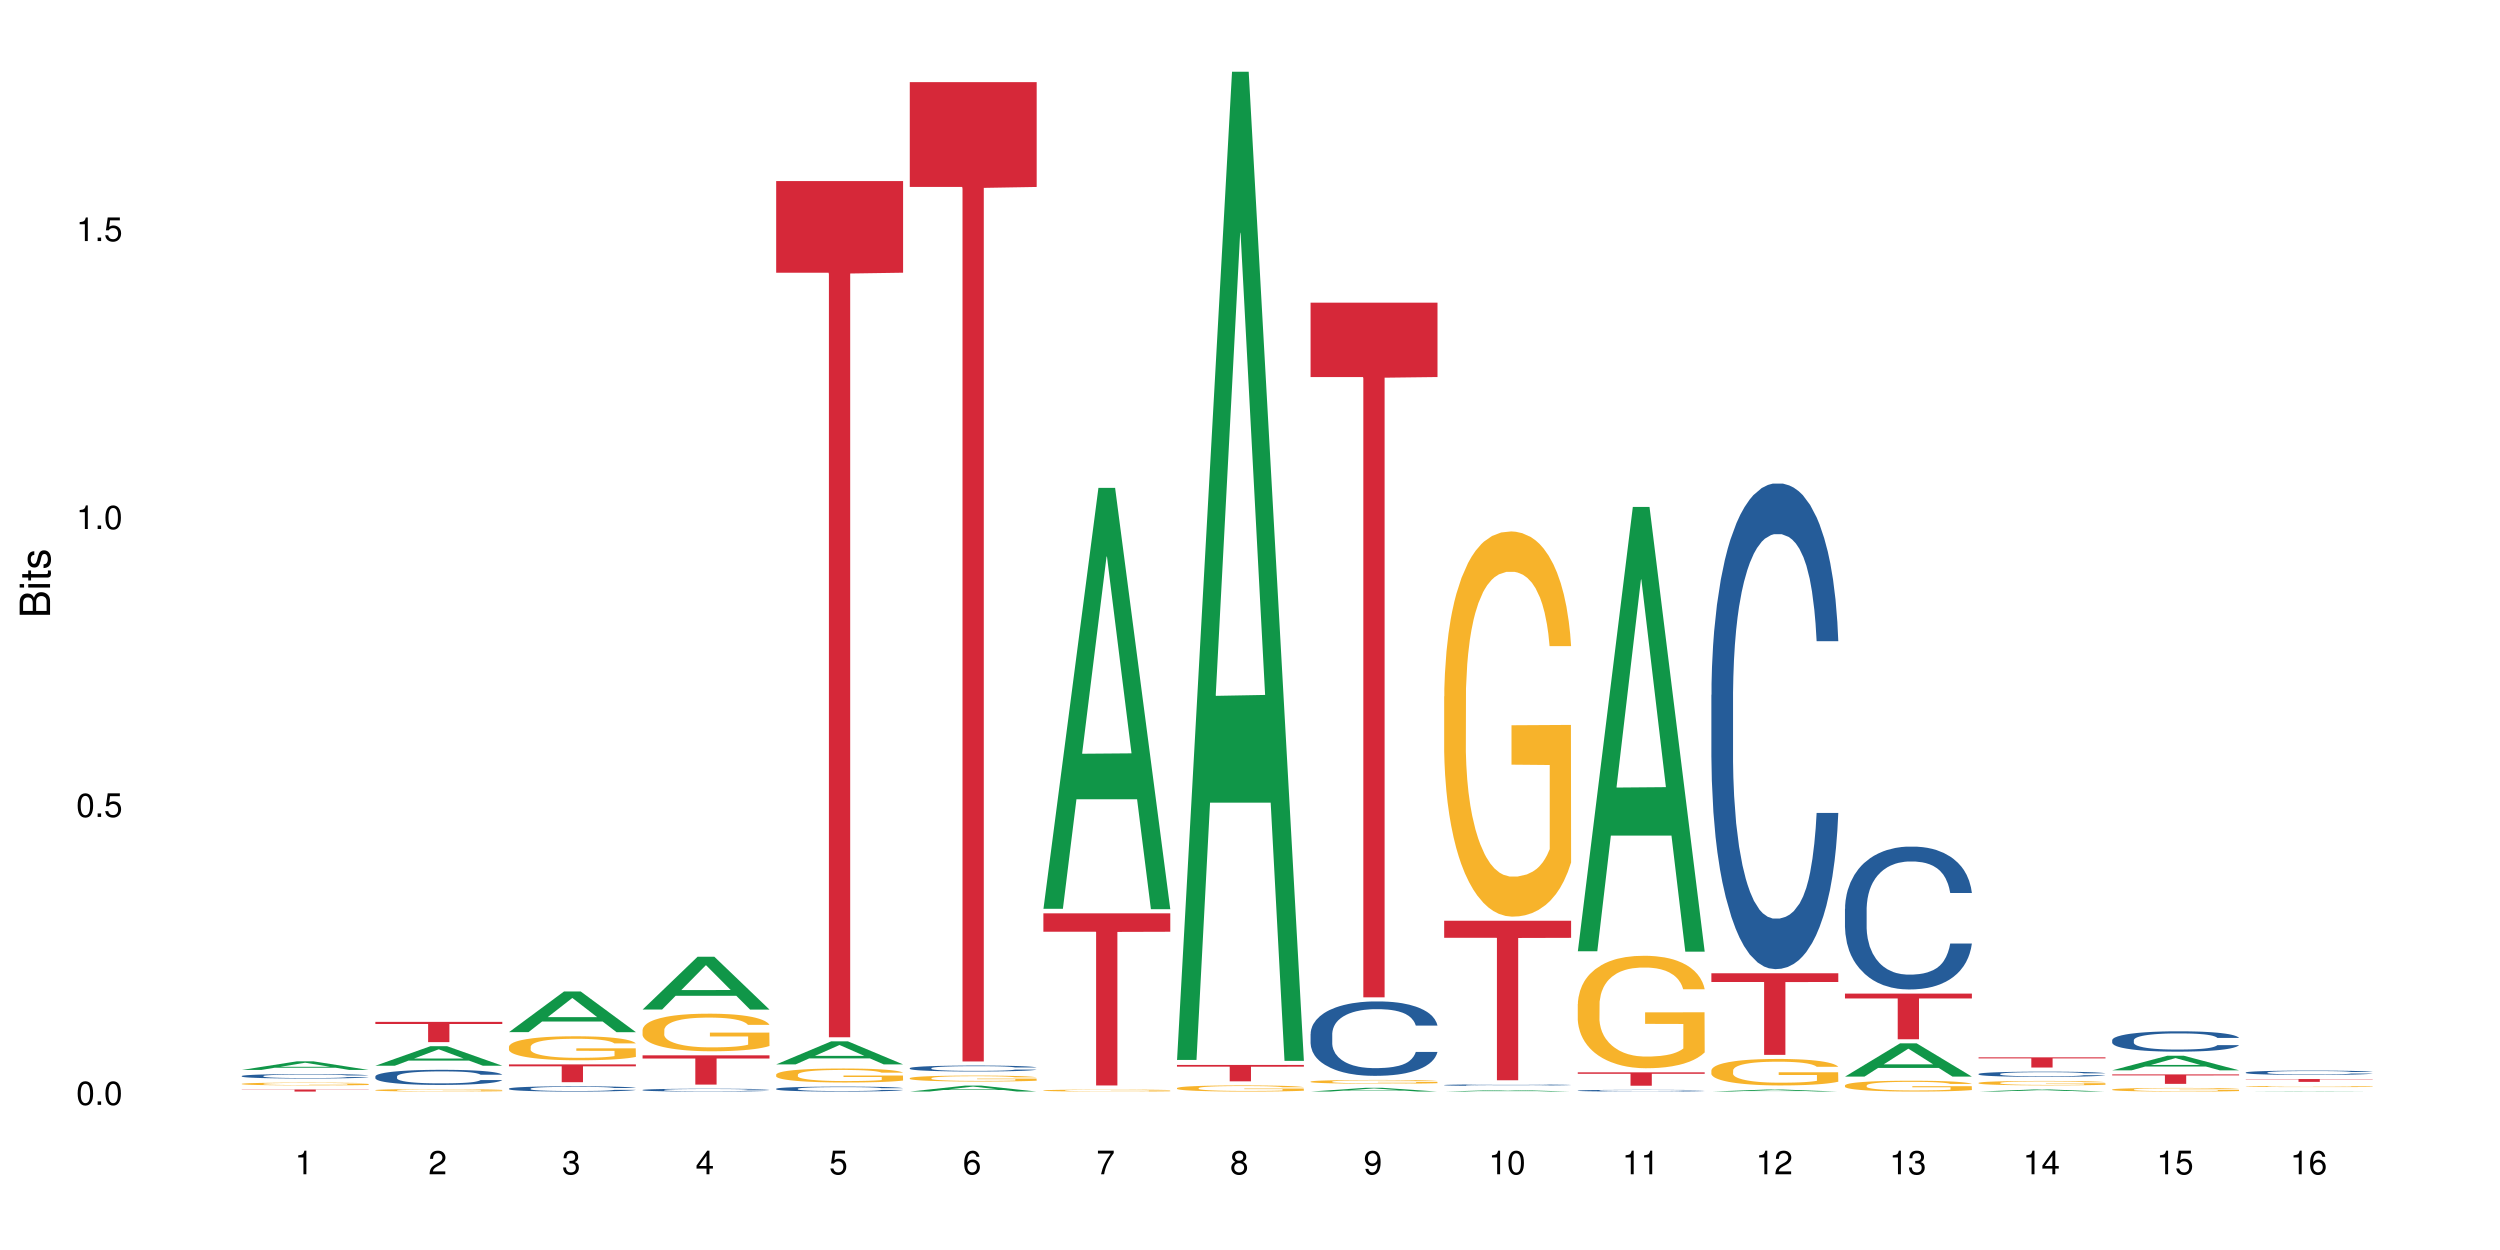 <?xml version="1.0" encoding="UTF-8"?>
<svg xmlns="http://www.w3.org/2000/svg" xmlns:xlink="http://www.w3.org/1999/xlink" width="720pt" height="360pt" viewBox="0 0 720 360" version="1.1">
<defs>
<g>
<symbol overflow="visible" id="glyph0-0">
<path style="stroke:none;" d=""/>
</symbol>
<symbol overflow="visible" id="glyph0-1">
<path style="stroke:none;" d="M 2.641 -6.797 C 2 -6.797 1.422 -6.531 1.078 -6.047 C 0.641 -5.453 0.406 -4.547 0.406 -3.297 C 0.406 -1 1.188 0.219 2.641 0.219 C 4.078 0.219 4.859 -1 4.859 -3.234 C 4.859 -4.562 4.656 -5.438 4.203 -6.047 C 3.844 -6.531 3.281 -6.797 2.641 -6.797 Z M 2.641 -6.047 C 3.547 -6.047 4 -5.125 4 -3.312 C 4 -1.375 3.562 -0.484 2.625 -0.484 C 1.734 -0.484 1.281 -1.422 1.281 -3.281 C 1.281 -5.141 1.734 -6.047 2.641 -6.047 Z M 2.641 -6.047 "/>
</symbol>
<symbol overflow="visible" id="glyph0-2">
<path style="stroke:none;" d="M 1.828 -1 L 0.828 -1 L 0.828 0 L 1.828 0 Z M 1.828 -1 "/>
</symbol>
<symbol overflow="visible" id="glyph0-3">
<path style="stroke:none;" d="M 4.562 -6.797 L 1.062 -6.797 L 0.547 -3.094 L 1.328 -3.094 C 1.719 -3.562 2.047 -3.734 2.578 -3.734 C 3.484 -3.734 4.062 -3.109 4.062 -2.094 C 4.062 -1.125 3.484 -0.531 2.578 -0.531 C 1.828 -0.531 1.375 -0.906 1.188 -1.672 L 0.328 -1.672 C 0.453 -1.109 0.547 -0.844 0.75 -0.594 C 1.125 -0.078 1.828 0.219 2.594 0.219 C 3.969 0.219 4.922 -0.781 4.922 -2.219 C 4.922 -3.562 4.031 -4.484 2.719 -4.484 C 2.25 -4.484 1.859 -4.359 1.469 -4.062 L 1.734 -5.969 L 4.562 -5.969 Z M 4.562 -6.797 "/>
</symbol>
<symbol overflow="visible" id="glyph0-4">
<path style="stroke:none;" d="M 2.484 -4.844 L 2.484 0 L 3.328 0 L 3.328 -6.797 L 2.766 -6.797 C 2.469 -5.75 2.281 -5.609 0.984 -5.453 L 0.984 -4.844 Z M 2.484 -4.844 "/>
</symbol>
<symbol overflow="visible" id="glyph0-5">
<path style="stroke:none;" d="M 4.859 -0.828 L 1.281 -0.828 C 1.359 -1.391 1.672 -1.75 2.5 -2.234 L 3.469 -2.75 C 4.406 -3.266 4.906 -3.969 4.906 -4.812 C 4.906 -5.375 4.672 -5.906 4.266 -6.266 C 3.859 -6.625 3.375 -6.797 2.719 -6.797 C 1.859 -6.797 1.219 -6.5 0.844 -5.922 C 0.609 -5.562 0.5 -5.125 0.484 -4.438 L 1.328 -4.438 C 1.359 -4.906 1.406 -5.188 1.531 -5.406 C 1.75 -5.812 2.188 -6.062 2.703 -6.062 C 3.469 -6.062 4.031 -5.516 4.031 -4.781 C 4.031 -4.25 3.719 -3.797 3.125 -3.438 L 2.234 -2.938 C 0.812 -2.141 0.406 -1.5 0.328 0 L 4.859 0 Z M 4.859 -0.828 "/>
</symbol>
<symbol overflow="visible" id="glyph0-6">
<path style="stroke:none;" d="M 2.125 -3.125 L 2.578 -3.125 C 3.516 -3.125 3.984 -2.703 3.984 -1.891 C 3.984 -1.031 3.469 -0.531 2.578 -0.531 C 1.656 -0.531 1.203 -0.984 1.156 -1.969 L 0.312 -1.969 C 0.344 -1.422 0.438 -1.078 0.609 -0.766 C 0.953 -0.109 1.625 0.219 2.547 0.219 C 3.953 0.219 4.859 -0.609 4.859 -1.906 C 4.859 -2.766 4.516 -3.25 3.703 -3.516 C 4.344 -3.766 4.656 -4.25 4.656 -4.938 C 4.656 -6.109 3.875 -6.797 2.578 -6.797 C 1.203 -6.797 0.484 -6.047 0.453 -4.609 L 1.297 -4.609 C 1.312 -5.016 1.344 -5.25 1.453 -5.453 C 1.641 -5.828 2.062 -6.062 2.594 -6.062 C 3.344 -6.062 3.797 -5.625 3.797 -4.906 C 3.797 -4.422 3.609 -4.141 3.25 -3.984 C 3.016 -3.891 2.719 -3.844 2.125 -3.844 Z M 2.125 -3.125 "/>
</symbol>
<symbol overflow="visible" id="glyph0-7">
<path style="stroke:none;" d="M 3.141 -1.625 L 3.141 0 L 3.984 0 L 3.984 -1.625 L 4.984 -1.625 L 4.984 -2.391 L 3.984 -2.391 L 3.984 -6.797 L 3.359 -6.797 L 0.266 -2.516 L 0.266 -1.625 Z M 3.141 -2.391 L 1 -2.391 L 3.141 -5.359 Z M 3.141 -2.391 "/>
</symbol>
<symbol overflow="visible" id="glyph0-8">
<path style="stroke:none;" d="M 4.781 -5.031 C 4.609 -6.141 3.891 -6.797 2.844 -6.797 C 2.094 -6.797 1.422 -6.438 1.031 -5.828 C 0.609 -5.172 0.406 -4.344 0.406 -3.094 C 0.406 -1.953 0.578 -1.234 0.984 -0.625 C 1.359 -0.078 1.953 0.219 2.703 0.219 C 3.984 0.219 4.922 -0.734 4.922 -2.078 C 4.922 -3.344 4.062 -4.234 2.844 -4.234 C 2.172 -4.234 1.641 -3.969 1.281 -3.469 C 1.281 -5.125 1.828 -6.047 2.797 -6.047 C 3.391 -6.047 3.797 -5.672 3.938 -5.031 Z M 2.734 -3.484 C 3.547 -3.484 4.062 -2.922 4.062 -2 C 4.062 -1.156 3.484 -0.531 2.703 -0.531 C 1.922 -0.531 1.328 -1.188 1.328 -2.047 C 1.328 -2.891 1.906 -3.484 2.734 -3.484 Z M 2.734 -3.484 "/>
</symbol>
<symbol overflow="visible" id="glyph0-9">
<path style="stroke:none;" d="M 4.984 -6.797 L 0.438 -6.797 L 0.438 -5.969 L 4.109 -5.969 C 2.5 -3.656 1.828 -2.234 1.328 0 L 2.219 0 C 2.594 -2.172 3.453 -4.047 4.984 -6.094 Z M 4.984 -6.797 "/>
</symbol>
<symbol overflow="visible" id="glyph0-10">
<path style="stroke:none;" d="M 3.75 -3.578 C 4.453 -4 4.688 -4.344 4.688 -4.984 C 4.688 -6.047 3.844 -6.797 2.641 -6.797 C 1.438 -6.797 0.594 -6.047 0.594 -4.984 C 0.594 -4.359 0.828 -4.016 1.516 -3.578 C 0.734 -3.203 0.359 -2.641 0.359 -1.891 C 0.359 -0.641 1.297 0.219 2.641 0.219 C 3.984 0.219 4.922 -0.641 4.922 -1.875 C 4.922 -2.641 4.531 -3.203 3.75 -3.578 Z M 2.641 -6.047 C 3.359 -6.047 3.812 -5.625 3.812 -4.969 C 3.812 -4.344 3.344 -3.922 2.641 -3.922 C 1.922 -3.922 1.453 -4.344 1.453 -4.984 C 1.453 -5.625 1.922 -6.047 2.641 -6.047 Z M 2.641 -3.203 C 3.484 -3.203 4.062 -2.672 4.062 -1.875 C 4.062 -1.062 3.484 -0.531 2.625 -0.531 C 1.797 -0.531 1.219 -1.078 1.219 -1.875 C 1.219 -2.672 1.797 -3.203 2.641 -3.203 Z M 2.641 -3.203 "/>
</symbol>
<symbol overflow="visible" id="glyph0-11">
<path style="stroke:none;" d="M 0.516 -1.547 C 0.672 -0.438 1.406 0.219 2.438 0.219 C 3.188 0.219 3.859 -0.141 4.266 -0.75 C 4.688 -1.406 4.891 -2.25 4.891 -3.484 C 4.891 -4.625 4.703 -5.359 4.312 -5.953 C 3.938 -6.5 3.344 -6.797 2.594 -6.797 C 1.297 -6.797 0.359 -5.844 0.359 -4.516 C 0.359 -3.25 1.234 -2.344 2.453 -2.344 C 3.094 -2.344 3.562 -2.578 4.016 -3.109 C 4 -1.453 3.469 -0.531 2.5 -0.531 C 1.906 -0.531 1.484 -0.906 1.359 -1.547 Z M 2.578 -6.062 C 3.375 -6.062 3.969 -5.406 3.969 -4.531 C 3.969 -3.688 3.375 -3.094 2.547 -3.094 C 1.734 -3.094 1.234 -3.672 1.234 -4.578 C 1.234 -5.438 1.797 -6.062 2.578 -6.062 Z M 2.578 -6.062 "/>
</symbol>
<symbol overflow="visible" id="glyph1-0">
<path style="stroke:none;" d=""/>
</symbol>
<symbol overflow="visible" id="glyph1-1">
<path style="stroke:none;" d="M 0 -0.953 L 0 -4.891 C 0 -5.719 -0.234 -6.344 -0.734 -6.797 C -1.188 -7.234 -1.812 -7.469 -2.5 -7.469 C -3.547 -7.469 -4.188 -7 -4.625 -5.875 C -4.984 -6.672 -5.641 -7.094 -6.531 -7.094 C -7.156 -7.094 -7.734 -6.859 -8.141 -6.391 C -8.562 -5.938 -8.75 -5.344 -8.75 -4.5 L -8.75 -0.953 Z M -4.984 -2.062 L -7.766 -2.062 L -7.766 -4.219 C -7.766 -4.844 -7.688 -5.203 -7.453 -5.5 C -7.219 -5.812 -6.859 -5.969 -6.375 -5.969 C -5.906 -5.969 -5.531 -5.812 -5.297 -5.5 C -5.062 -5.203 -4.984 -4.844 -4.984 -4.219 Z M -0.984 -2.062 L -4 -2.062 L -4 -4.781 C -4 -5.328 -3.859 -5.688 -3.578 -5.953 C -3.297 -6.219 -2.922 -6.359 -2.484 -6.359 C -2.062 -6.359 -1.688 -6.219 -1.406 -5.953 C -1.109 -5.688 -0.984 -5.328 -0.984 -4.781 Z M -0.984 -2.062 "/>
</symbol>
<symbol overflow="visible" id="glyph1-2">
<path style="stroke:none;" d="M -6.281 -1.797 L -6.281 -0.797 L 0 -0.797 L 0 -1.797 Z M -8.75 -1.797 L -8.75 -0.797 L -7.484 -0.797 L -7.484 -1.797 Z M -8.75 -1.797 "/>
</symbol>
<symbol overflow="visible" id="glyph1-3">
<path style="stroke:none;" d="M -6.281 -3.047 L -6.281 -2.016 L -8.016 -2.016 L -8.016 -1.016 L -6.281 -1.016 L -6.281 -0.172 L -5.469 -0.172 L -5.469 -1.016 L -0.719 -1.016 C -0.078 -1.016 0.281 -1.453 0.281 -2.234 C 0.281 -2.469 0.25 -2.719 0.188 -3.047 L -0.641 -3.047 C -0.609 -2.922 -0.594 -2.766 -0.594 -2.562 C -0.594 -2.141 -0.719 -2.016 -1.156 -2.016 L -5.469 -2.016 L -5.469 -3.047 Z M -6.281 -3.047 "/>
</symbol>
<symbol overflow="visible" id="glyph1-4">
<path style="stroke:none;" d="M -4.531 -5.25 C -5.766 -5.25 -6.469 -4.422 -6.469 -2.969 C -6.469 -1.516 -5.719 -0.562 -4.547 -0.562 C -3.562 -0.562 -3.094 -1.062 -2.734 -2.562 L -2.516 -3.484 C -2.344 -4.188 -2.094 -4.469 -1.625 -4.469 C -1.047 -4.469 -0.641 -3.875 -0.641 -3 C -0.641 -2.453 -0.797 -2 -1.062 -1.75 C -1.25 -1.594 -1.422 -1.531 -1.875 -1.469 L -1.875 -0.406 C -0.422 -0.453 0.281 -1.266 0.281 -2.922 C 0.281 -4.5 -0.5 -5.516 -1.719 -5.516 C -2.656 -5.516 -3.172 -4.984 -3.469 -3.734 L -3.703 -2.766 C -3.891 -1.953 -4.156 -1.609 -4.594 -1.609 C -5.172 -1.609 -5.547 -2.125 -5.547 -2.938 C -5.547 -3.75 -5.203 -4.172 -4.531 -4.203 Z M -4.531 -5.25 "/>
</symbol>
</g>
</defs>
<g id="surface63281">
<rect x="0" y="0" width="720" height="360" style="fill:rgb(100%,100%,100%);fill-opacity:1;stroke:none;"/>
<path style=" stroke:none;fill-rule:nonzero;fill:rgb(6.275%,58.824%,28.235%);fill-opacity:1;" d="M 69.629 308.145 L 69.668 308.141 L 85.484 305.668 L 90.289 305.668 L 106.184 308.145 L 100.598 308.145 L 96.613 307.5 L 79.156 307.5 L 75.254 308.145 L 69.629 308.145 L 80.836 307.23 L 95.012 307.23 L 87.945 306.074 L 87.867 306.07 L 87.789 306.078 L 80.797 307.23 L 80.836 307.23 Z M 69.629 308.145 "/>
<path style=" stroke:none;fill-rule:nonzero;fill:rgb(14.51%,36.078%,60%);fill-opacity:1;" d="M 69.629 309.887 L 69.676 309.887 L 69.676 309.855 L 69.809 309.812 L 70.121 309.758 L 70.434 309.719 L 71.234 309.648 L 72.348 309.582 L 73.508 309.527 L 74.355 309.496 L 75.113 309.473 L 76.852 309.43 L 77.965 309.406 L 79.168 309.387 L 80.641 309.367 L 81.711 309.355 L 84.117 309.336 L 85.898 309.328 L 87.281 309.324 L 90.27 309.324 L 92.051 309.328 L 93.344 309.336 L 94.77 309.344 L 95.973 309.355 L 98.07 309.383 L 99.941 309.414 L 100.789 309.434 L 102.125 309.469 L 103.152 309.504 L 103.863 309.535 L 104.668 309.582 L 105.379 309.633 L 105.914 309.695 L 106.184 309.742 L 99.941 309.742 L 99.629 309.695 L 99.273 309.66 L 98.605 309.613 L 97.938 309.578 L 97 309.543 L 96.152 309.52 L 94.992 309.5 L 93.969 309.484 L 92.898 309.473 L 91.875 309.469 L 89.91 309.461 L 86.793 309.461 L 85.055 309.473 L 84.117 309.48 L 82.781 309.496 L 81.844 309.512 L 80.73 309.535 L 79.973 309.555 L 79.035 309.586 L 78.367 309.613 L 77.609 309.652 L 77.164 309.68 L 76.762 309.715 L 76.406 309.754 L 76.137 309.793 L 75.961 309.84 L 75.871 309.883 L 75.871 310.062 L 75.961 310.105 L 76.184 310.156 L 76.762 310.227 L 77.609 310.289 L 78.59 310.34 L 79.527 310.375 L 80.059 310.391 L 80.773 310.41 L 81.887 310.434 L 83.492 310.457 L 84.43 310.469 L 85.855 310.477 L 87.328 310.48 L 89.289 310.48 L 91.027 310.477 L 92.184 310.473 L 93.391 310.461 L 95.039 310.441 L 96.062 310.422 L 96.953 310.398 L 97.625 310.379 L 98.07 310.359 L 98.738 310.32 L 99.273 310.281 L 99.676 310.242 L 99.941 310.199 L 106.184 310.199 L 105.914 310.246 L 105.516 310.293 L 105.113 310.328 L 104.488 310.371 L 103.773 310.406 L 102.75 310.445 L 101.902 310.473 L 100.789 310.504 L 99.762 310.527 L 98.648 310.547 L 97 310.57 L 95.93 310.582 L 94.77 310.594 L 93.391 310.602 L 91.648 310.609 L 89.777 310.613 L 88.039 310.617 L 86.168 310.613 L 84.785 310.609 L 82.957 310.598 L 80.684 310.578 L 79.035 310.555 L 77.742 310.531 L 76.629 310.508 L 75.379 310.477 L 73.773 310.426 L 72.793 310.383 L 72.125 310.352 L 71.367 310.305 L 70.832 310.266 L 70.207 310.199 L 69.762 310.113 L 69.629 310.051 Z M 69.629 309.887 "/>
<path style=" stroke:none;fill-rule:nonzero;fill:rgb(96.863%,70.196%,16.863%);fill-opacity:1;" d="M 69.629 312.137 L 69.676 312.137 L 69.676 312.121 L 69.852 312.09 L 70.297 312.043 L 70.879 312.008 L 71.5 311.977 L 71.902 311.961 L 72.57 311.941 L 73.152 311.926 L 74.621 311.891 L 76.496 311.859 L 77.52 311.848 L 78.68 311.836 L 80.328 311.82 L 81.086 311.816 L 83.402 311.805 L 86.035 311.797 L 90.27 311.797 L 92.098 311.801 L 94.594 311.809 L 96.02 311.812 L 97.133 311.82 L 98.293 311.832 L 99.719 311.844 L 101.055 311.863 L 102.125 311.879 L 103.195 311.902 L 104.086 311.926 L 104.844 311.953 L 105.516 311.98 L 105.914 312.008 L 106.184 312.031 L 99.984 312.031 L 99.629 312.008 L 99.227 311.988 L 98.559 311.965 L 97.891 311.945 L 97.223 311.934 L 95.973 311.914 L 94.906 311.902 L 93.566 311.891 L 92.273 311.887 L 90.805 311.879 L 87.551 311.879 L 85.41 311.883 L 84.16 311.891 L 83.27 311.895 L 82.023 311.906 L 81.266 311.914 L 80.816 311.922 L 79.48 311.945 L 78.59 311.965 L 78.098 311.977 L 77.477 312 L 77.027 312.02 L 76.539 312.047 L 76.27 312.07 L 75.914 312.121 L 75.871 312.25 L 76.004 312.277 L 76.27 312.309 L 76.629 312.336 L 77.164 312.363 L 77.699 312.383 L 78.633 312.41 L 79.438 312.43 L 80.059 312.441 L 81.266 312.461 L 81.754 312.469 L 82.914 312.48 L 84.117 312.492 L 85.59 312.5 L 86.703 312.504 L 88.484 312.508 L 90.758 312.508 L 93.434 312.504 L 95.129 312.5 L 96.285 312.492 L 97.043 312.488 L 97.98 312.48 L 98.648 312.473 L 99.273 312.465 L 100.031 312.453 L 100.031 312.277 L 89.02 312.277 L 89.02 312.195 L 106.137 312.195 L 106.184 312.48 L 105.246 312.5 L 104.086 312.52 L 102.973 312.531 L 101.812 312.547 L 100.164 312.559 L 98.828 312.566 L 96.777 312.578 L 94.906 312.586 L 92.941 312.59 L 91.203 312.59 L 89.152 312.594 L 87.328 312.59 L 85.363 312.586 L 83.805 312.582 L 82.379 312.574 L 80.953 312.562 L 79.168 312.547 L 78.012 312.535 L 76.805 312.52 L 75.602 312.504 L 74.531 312.484 L 73.82 312.469 L 73.105 312.449 L 72.348 312.43 L 71.637 312.402 L 71.102 312.383 L 70.609 312.355 L 70.254 312.332 L 69.898 312.301 L 69.719 312.273 L 69.629 312.25 Z M 69.629 312.137 "/>
<path style=" stroke:none;fill-rule:nonzero;fill:rgb(83.922%,15.686%,22.353%);fill-opacity:1;" d="M 69.629 313.773 L 106.184 313.773 L 106.184 313.836 L 90.949 313.836 L 90.949 314.371 L 84.82 314.371 L 84.82 313.836 L 69.629 313.836 Z M 69.629 313.773 "/>
<path style=" stroke:none;fill-rule:nonzero;fill:rgb(6.275%,58.824%,28.235%);fill-opacity:1;" d="M 108.105 306.922 L 108.145 306.918 L 123.961 301.305 L 128.766 301.305 L 144.66 306.93 L 139.074 306.93 L 135.09 305.461 L 117.637 305.461 L 113.73 306.922 L 108.105 306.922 L 119.312 304.855 L 133.492 304.848 L 126.422 302.223 L 126.344 302.219 L 126.266 302.234 L 119.273 304.848 L 119.312 304.855 Z M 108.105 306.922 "/>
<path style=" stroke:none;fill-rule:nonzero;fill:rgb(14.51%,36.078%,60%);fill-opacity:1;" d="M 108.105 310 L 108.152 309.996 L 108.152 309.902 L 108.285 309.75 L 108.598 309.559 L 108.91 309.43 L 109.711 309.195 L 110.824 308.969 L 111.984 308.793 L 112.832 308.688 L 113.59 308.609 L 115.328 308.461 L 116.441 308.387 L 117.645 308.32 L 119.117 308.25 L 120.188 308.211 L 122.594 308.148 L 124.375 308.121 L 125.758 308.109 L 128.746 308.109 L 130.527 308.125 L 131.82 308.145 L 133.246 308.176 L 134.453 308.211 L 136.547 308.301 L 138.418 308.41 L 139.266 308.473 L 140.602 308.598 L 141.629 308.715 L 142.34 308.82 L 143.145 308.969 L 143.855 309.145 L 144.391 309.348 L 144.66 309.52 L 138.418 309.52 L 138.105 309.359 L 137.75 309.238 L 137.082 309.074 L 136.414 308.961 L 135.477 308.844 L 134.629 308.77 L 133.469 308.691 L 132.445 308.645 L 131.375 308.609 L 130.352 308.586 L 128.391 308.562 L 126.117 308.562 L 125.27 308.57 L 123.531 308.602 L 122.594 308.629 L 121.258 308.684 L 120.32 308.738 L 119.207 308.816 L 118.449 308.883 L 117.512 308.988 L 116.844 309.078 L 116.086 309.211 L 115.641 309.309 L 115.238 309.422 L 114.883 309.551 L 114.613 309.691 L 114.438 309.836 L 114.348 309.98 L 114.348 310.598 L 114.438 310.738 L 114.66 310.906 L 115.238 311.148 L 116.086 311.359 L 117.066 311.527 L 118.004 311.645 L 118.539 311.703 L 119.25 311.766 L 120.363 311.844 L 121.969 311.926 L 122.906 311.957 L 124.332 311.988 L 125.805 312.004 L 127.766 312.004 L 129.504 311.988 L 130.664 311.969 L 131.867 311.938 L 133.516 311.867 L 134.539 311.805 L 135.434 311.73 L 136.102 311.652 L 136.547 311.59 L 137.215 311.469 L 137.75 311.332 L 138.152 311.191 L 138.418 311.059 L 144.66 311.059 L 144.391 311.219 L 143.992 311.371 L 143.59 311.488 L 142.965 311.625 L 142.254 311.75 L 141.227 311.887 L 140.379 311.98 L 139.266 312.078 L 138.242 312.156 L 137.125 312.223 L 135.477 312.301 L 134.406 312.344 L 133.246 312.379 L 131.867 312.41 L 130.129 312.438 L 128.254 312.453 L 126.516 312.457 L 124.645 312.449 L 123.262 312.434 L 121.434 312.398 L 119.16 312.324 L 117.512 312.25 L 116.219 312.176 L 115.105 312.094 L 113.855 311.988 L 112.254 311.812 L 111.27 311.68 L 110.602 311.566 L 109.844 311.41 L 109.309 311.273 L 108.688 311.051 L 108.238 310.77 L 108.105 310.551 Z M 108.105 310 "/>
<path style=" stroke:none;fill-rule:nonzero;fill:rgb(96.863%,70.196%,16.863%);fill-opacity:1;" d="M 108.105 313.949 L 108.152 313.949 L 108.152 313.938 L 108.328 313.906 L 108.773 313.863 L 109.355 313.832 L 109.98 313.805 L 110.379 313.789 L 111.047 313.77 L 111.629 313.754 L 113.098 313.727 L 114.973 313.695 L 115.996 313.684 L 117.156 313.672 L 118.805 313.66 L 119.562 313.656 L 121.879 313.645 L 124.512 313.637 L 128.746 313.637 L 130.574 313.641 L 133.07 313.648 L 134.496 313.652 L 135.609 313.66 L 136.77 313.668 L 138.195 313.684 L 139.531 313.699 L 140.602 313.715 L 141.672 313.734 L 142.562 313.758 L 143.32 313.781 L 143.992 313.809 L 144.391 313.832 L 144.66 313.855 L 138.465 313.855 L 138.105 313.832 L 137.707 313.812 L 137.035 313.793 L 135.699 313.762 L 134.453 313.746 L 133.383 313.734 L 132.043 313.727 L 130.75 313.719 L 129.281 313.715 L 126.027 313.715 L 123.887 313.719 L 122.637 313.723 L 121.746 313.73 L 120.5 313.738 L 119.742 313.746 L 119.297 313.754 L 117.957 313.773 L 117.066 313.793 L 116.574 313.805 L 115.953 313.824 L 115.508 313.844 L 115.016 313.871 L 114.75 313.891 L 114.391 313.938 L 114.348 314.055 L 114.48 314.082 L 114.75 314.109 L 115.105 314.133 L 115.641 314.16 L 116.176 314.18 L 117.109 314.203 L 117.914 314.223 L 118.539 314.234 L 119.742 314.25 L 120.23 314.258 L 121.391 314.27 L 122.594 314.277 L 124.066 314.285 L 125.18 314.289 L 126.961 314.293 L 129.234 314.293 L 131.91 314.289 L 133.605 314.285 L 134.762 314.281 L 135.52 314.273 L 136.457 314.266 L 137.125 314.262 L 137.75 314.254 L 138.508 314.242 L 138.508 314.082 L 127.496 314.082 L 127.496 314.008 L 144.613 314.004 L 144.66 314.266 L 143.723 314.285 L 142.562 314.305 L 141.449 314.316 L 140.289 314.328 L 138.641 314.34 L 137.305 314.348 L 135.254 314.359 L 133.383 314.363 L 131.422 314.367 L 129.68 314.371 L 125.805 314.371 L 123.844 314.367 L 122.281 314.359 L 119.43 314.344 L 117.645 314.332 L 116.488 314.32 L 115.285 314.305 L 114.078 314.289 L 113.012 314.27 L 112.297 314.258 L 111.582 314.238 L 110.824 314.219 L 110.113 314.195 L 109.578 314.176 L 109.086 314.152 L 108.73 314.129 L 108.375 314.102 L 108.195 314.078 L 108.105 314.055 Z M 108.105 313.949 "/>
<path style=" stroke:none;fill-rule:nonzero;fill:rgb(83.922%,15.686%,22.353%);fill-opacity:1;" d="M 108.105 294.289 L 144.66 294.289 L 144.66 294.914 L 129.426 294.918 L 129.426 300.125 L 123.297 300.125 L 123.297 294.926 L 123.207 294.914 L 108.105 294.914 Z M 108.105 294.289 "/>
<path style=" stroke:none;fill-rule:nonzero;fill:rgb(6.275%,58.824%,28.235%);fill-opacity:1;" d="M 146.582 297.254 L 146.621 297.242 L 162.438 285.543 L 167.242 285.543 L 183.137 297.266 L 177.551 297.266 L 173.57 294.207 L 156.113 294.207 L 152.207 297.254 L 146.582 297.254 L 157.793 292.941 L 171.969 292.93 L 164.898 287.457 L 164.82 287.445 L 164.742 287.48 L 157.754 292.93 L 157.793 292.941 Z M 146.582 297.254 "/>
<path style=" stroke:none;fill-rule:nonzero;fill:rgb(14.51%,36.078%,60%);fill-opacity:1;" d="M 146.582 313.512 L 146.629 313.512 L 146.629 313.477 L 146.762 313.422 L 147.074 313.355 L 147.387 313.312 L 148.188 313.23 L 149.301 313.148 L 150.461 313.09 L 151.309 313.051 L 152.066 313.023 L 153.805 312.973 L 154.918 312.945 L 156.121 312.922 L 157.594 312.898 L 158.664 312.887 L 161.07 312.863 L 162.855 312.855 L 164.234 312.848 L 167.223 312.848 L 169.004 312.855 L 170.297 312.863 L 171.727 312.875 L 172.93 312.887 L 175.023 312.918 L 176.895 312.957 L 177.742 312.977 L 179.078 313.02 L 180.105 313.062 L 180.82 313.098 L 181.621 313.148 L 182.336 313.211 L 182.867 313.285 L 183.137 313.344 L 176.895 313.344 L 176.582 313.289 L 176.227 313.246 L 175.559 313.188 L 174.891 313.148 L 173.953 313.105 L 173.105 313.082 L 171.949 313.055 L 170.922 313.039 L 169.852 313.023 L 168.828 313.016 L 166.867 313.008 L 164.594 313.008 L 163.746 313.012 L 162.008 313.023 L 161.07 313.031 L 159.734 313.051 L 158.797 313.07 L 157.684 313.098 L 156.926 313.121 L 155.988 313.156 L 155.32 313.188 L 154.562 313.234 L 154.117 313.27 L 153.715 313.309 L 153.359 313.355 L 153.09 313.402 L 152.914 313.453 L 152.824 313.504 L 152.824 313.719 L 152.914 313.77 L 153.137 313.828 L 153.715 313.914 L 154.562 313.988 L 155.543 314.047 L 156.48 314.086 L 157.016 314.105 L 157.727 314.129 L 158.844 314.156 L 160.445 314.184 L 161.383 314.195 L 162.809 314.207 L 164.281 314.211 L 166.242 314.211 L 167.98 314.207 L 169.141 314.199 L 170.344 314.188 L 171.992 314.164 L 173.016 314.145 L 173.91 314.117 L 174.578 314.09 L 175.023 314.066 L 175.691 314.023 L 176.227 313.977 L 176.629 313.93 L 176.895 313.883 L 183.137 313.883 L 182.867 313.938 L 182.469 313.992 L 182.066 314.031 L 181.441 314.078 L 180.73 314.125 L 179.703 314.172 L 178.855 314.203 L 177.742 314.238 L 176.719 314.266 L 175.602 314.289 L 173.953 314.316 L 172.883 314.332 L 171.727 314.344 L 170.344 314.355 L 168.605 314.363 L 166.73 314.371 L 164.992 314.371 L 163.121 314.367 L 161.738 314.363 L 159.91 314.352 L 157.637 314.324 L 155.988 314.297 L 154.695 314.273 L 153.582 314.242 L 152.332 314.207 L 150.73 314.145 L 149.75 314.098 L 149.078 314.059 L 148.32 314.004 L 147.785 313.957 L 147.164 313.879 L 146.719 313.781 L 146.582 313.703 Z M 146.582 313.512 "/>
<path style=" stroke:none;fill-rule:nonzero;fill:rgb(96.863%,70.196%,16.863%);fill-opacity:1;" d="M 146.582 301.41 L 146.629 301.406 L 146.629 301.277 L 146.805 300.992 L 147.25 300.602 L 147.832 300.277 L 148.457 300.027 L 148.855 299.895 L 149.523 299.703 L 150.105 299.566 L 151.574 299.281 L 153.449 299.016 L 154.473 298.902 L 155.633 298.793 L 157.281 298.672 L 158.039 298.629 L 160.359 298.527 L 162.988 298.465 L 165.887 298.445 L 167.223 298.453 L 169.051 298.477 L 171.547 298.547 L 172.973 298.609 L 174.086 298.672 L 175.246 298.754 L 176.672 298.883 L 178.012 299.035 L 179.078 299.184 L 180.148 299.375 L 181.043 299.578 L 181.801 299.797 L 182.469 300.062 L 182.867 300.285 L 183.137 300.508 L 176.941 300.508 L 176.582 300.285 L 176.184 300.113 L 175.516 299.906 L 174.844 299.754 L 174.176 299.633 L 172.93 299.469 L 171.859 299.367 L 170.52 299.281 L 169.227 299.223 L 167.758 299.184 L 166.867 299.172 L 164.504 299.172 L 162.363 299.219 L 161.117 299.266 L 160.223 299.316 L 158.977 299.414 L 158.219 299.488 L 157.773 299.539 L 156.434 299.734 L 155.543 299.914 L 155.055 300.031 L 154.43 300.223 L 153.984 300.395 L 153.492 300.645 L 153.227 300.836 L 152.867 301.266 L 152.824 302.402 L 152.957 302.645 L 153.227 302.902 L 153.582 303.129 L 154.117 303.371 L 154.652 303.555 L 155.586 303.801 L 156.391 303.965 L 157.016 304.07 L 158.219 304.242 L 158.707 304.301 L 159.867 304.414 L 161.07 304.504 L 162.543 304.578 L 163.656 304.617 L 165.438 304.648 L 167.711 304.648 L 170.387 304.609 L 172.082 304.559 L 173.242 304.508 L 174 304.465 L 174.934 304.395 L 175.602 304.332 L 176.227 304.262 L 176.984 304.156 L 176.984 302.645 L 165.973 302.637 L 165.973 301.93 L 183.094 301.922 L 183.137 304.395 L 182.199 304.566 L 181.043 304.73 L 179.926 304.855 L 178.77 304.965 L 177.117 305.082 L 175.781 305.16 L 173.73 305.25 L 171.859 305.305 L 169.898 305.344 L 168.16 305.363 L 166.109 305.367 L 164.281 305.355 L 162.32 305.316 L 160.758 305.266 L 159.332 305.203 L 157.906 305.121 L 156.121 304.988 L 154.965 304.883 L 153.762 304.75 L 152.555 304.59 L 151.488 304.422 L 150.773 304.289 L 150.059 304.137 L 149.301 303.945 L 148.59 303.73 L 148.055 303.535 L 147.562 303.312 L 147.207 303.105 L 146.852 302.82 L 146.672 302.594 L 146.582 302.398 Z M 146.582 301.41 "/>
<path style=" stroke:none;fill-rule:nonzero;fill:rgb(83.922%,15.686%,22.353%);fill-opacity:1;" d="M 146.582 306.547 L 183.137 306.547 L 183.137 307.098 L 167.902 307.102 L 167.902 311.672 L 161.773 311.672 L 161.773 307.105 L 161.684 307.098 L 146.582 307.098 Z M 146.582 306.547 "/>
<path style=" stroke:none;fill-rule:nonzero;fill:rgb(6.275%,58.824%,28.235%);fill-opacity:1;" d="M 185.059 290.746 L 185.098 290.73 L 200.914 275.531 L 205.719 275.531 L 221.613 290.762 L 216.027 290.762 L 212.047 286.785 L 194.59 286.785 L 190.684 290.746 L 185.059 290.746 L 196.27 285.141 L 210.445 285.125 L 203.375 278.02 L 203.297 278.004 L 203.219 278.047 L 196.23 285.125 L 196.27 285.141 Z M 185.059 290.746 "/>
<path style=" stroke:none;fill-rule:nonzero;fill:rgb(14.51%,36.078%,60%);fill-opacity:1;" d="M 185.059 313.906 L 185.105 313.906 L 185.105 313.887 L 185.238 313.859 L 185.551 313.824 L 185.863 313.797 L 186.664 313.754 L 187.781 313.711 L 188.938 313.68 L 189.785 313.66 L 190.543 313.645 L 192.281 313.617 L 193.395 313.602 L 194.602 313.59 L 196.07 313.578 L 197.141 313.57 L 199.547 313.559 L 201.332 313.551 L 207.484 313.551 L 208.773 313.555 L 210.203 313.562 L 211.406 313.57 L 213.5 313.586 L 215.371 313.605 L 216.219 313.617 L 217.559 313.641 L 218.582 313.664 L 219.297 313.684 L 220.098 313.711 L 220.812 313.746 L 221.348 313.785 L 221.613 313.816 L 215.371 313.816 L 215.062 313.785 L 214.703 313.762 L 214.035 313.73 L 213.367 313.711 L 212.43 313.688 L 211.582 313.676 L 210.426 313.66 L 209.398 313.652 L 208.328 313.645 L 207.305 313.641 L 205.344 313.637 L 202.223 313.637 L 200.484 313.641 L 199.547 313.648 L 198.211 313.656 L 197.273 313.668 L 196.16 313.684 L 195.402 313.695 L 194.465 313.715 L 193.797 313.734 L 193.039 313.758 L 192.594 313.777 L 192.191 313.797 L 191.836 313.82 L 191.57 313.848 L 191.391 313.875 L 191.301 313.902 L 191.301 314.02 L 191.391 314.047 L 191.613 314.078 L 192.191 314.125 L 193.039 314.164 L 194.02 314.195 L 194.957 314.219 L 195.492 314.227 L 196.203 314.238 L 197.32 314.254 L 198.922 314.27 L 199.859 314.277 L 201.285 314.281 L 202.758 314.285 L 204.719 314.285 L 206.457 314.281 L 207.617 314.277 L 208.82 314.273 L 210.469 314.258 L 211.496 314.246 L 212.387 314.234 L 213.055 314.219 L 213.5 314.207 L 214.168 314.184 L 214.703 314.156 L 215.105 314.133 L 215.371 314.105 L 221.613 314.105 L 221.348 314.137 L 220.945 314.164 L 220.543 314.188 L 219.918 314.215 L 219.207 314.238 L 218.18 314.262 L 217.336 314.281 L 216.219 314.301 L 215.195 314.312 L 214.078 314.328 L 212.43 314.34 L 211.359 314.348 L 210.203 314.355 L 208.82 314.363 L 207.082 314.367 L 205.211 314.371 L 201.598 314.371 L 200.215 314.367 L 198.391 314.359 L 196.117 314.348 L 194.465 314.332 L 193.172 314.316 L 192.059 314.301 L 190.812 314.281 L 189.207 314.25 L 188.227 314.223 L 187.555 314.203 L 186.797 314.172 L 186.266 314.148 L 185.641 314.105 L 185.195 314.051 L 185.059 314.012 Z M 185.059 313.906 "/>
<path style=" stroke:none;fill-rule:nonzero;fill:rgb(96.863%,70.196%,16.863%);fill-opacity:1;" d="M 185.059 296.578 L 185.105 296.566 L 185.105 296.367 L 185.281 295.922 L 185.73 295.312 L 186.309 294.805 L 186.934 294.41 L 187.332 294.203 L 188.004 293.906 L 188.582 293.688 L 190.055 293.246 L 191.926 292.828 L 192.949 292.652 L 194.109 292.484 L 195.758 292.297 L 196.516 292.227 L 198.836 292.066 L 201.465 291.969 L 204.363 291.941 L 205.699 291.949 L 207.527 291.988 L 210.023 292.098 L 211.449 292.195 L 212.562 292.297 L 213.723 292.426 L 215.148 292.621 L 216.488 292.859 L 217.559 293.098 L 218.625 293.395 L 219.52 293.711 L 220.277 294.055 L 220.945 294.469 L 221.348 294.816 L 221.613 295.164 L 215.418 295.164 L 215.062 294.816 L 214.66 294.551 L 213.992 294.223 L 213.32 293.984 L 212.652 293.797 L 211.406 293.543 L 210.336 293.383 L 209 293.246 L 207.707 293.156 L 206.234 293.098 L 205.344 293.078 L 202.98 293.078 L 200.84 293.145 L 199.594 293.227 L 198.699 293.305 L 197.453 293.453 L 196.695 293.57 L 196.25 293.648 L 194.91 293.957 L 194.02 294.234 L 193.531 294.422 L 192.906 294.719 L 192.461 294.984 L 191.969 295.379 L 191.703 295.676 L 191.344 296.348 L 191.301 298.129 L 191.434 298.504 L 191.703 298.91 L 192.059 299.266 L 192.594 299.641 L 193.129 299.93 L 194.066 300.312 L 194.867 300.57 L 195.492 300.738 L 196.695 301.004 L 197.184 301.094 L 198.344 301.273 L 199.547 301.41 L 201.02 301.531 L 202.133 301.59 L 203.918 301.637 L 206.191 301.637 L 208.863 301.578 L 210.559 301.5 L 211.719 301.422 L 212.477 301.352 L 213.41 301.242 L 214.078 301.145 L 214.703 301.035 L 215.461 300.867 L 215.461 298.504 L 204.453 298.496 L 204.453 297.387 L 221.57 297.379 L 221.613 301.242 L 220.676 301.512 L 219.52 301.766 L 218.402 301.965 L 217.246 302.133 L 215.594 302.32 L 214.258 302.438 L 212.207 302.578 L 210.336 302.668 L 208.375 302.727 L 206.637 302.754 L 204.586 302.766 L 202.758 302.746 L 200.797 302.688 L 199.234 302.605 L 197.809 302.508 L 196.383 302.379 L 194.602 302.172 L 193.441 302.004 L 192.238 301.797 L 191.035 301.551 L 189.965 301.281 L 189.25 301.074 L 188.539 300.836 L 187.781 300.539 L 187.066 300.203 L 186.531 299.898 L 186.039 299.551 L 185.684 299.227 L 185.328 298.781 L 185.148 298.426 L 185.059 298.117 Z M 185.059 296.578 "/>
<path style=" stroke:none;fill-rule:nonzero;fill:rgb(83.922%,15.686%,22.353%);fill-opacity:1;" d="M 185.059 303.945 L 221.613 303.945 L 221.613 304.848 L 206.379 304.855 L 206.379 312.371 L 200.25 312.371 L 200.25 304.863 L 200.16 304.848 L 185.059 304.848 Z M 185.059 303.945 "/>
<path style=" stroke:none;fill-rule:nonzero;fill:rgb(6.275%,58.824%,28.235%);fill-opacity:1;" d="M 223.539 306.539 L 223.578 306.535 L 239.391 299.902 L 244.195 299.902 L 260.09 306.547 L 254.504 306.547 L 250.523 304.812 L 233.066 304.812 L 229.16 306.539 L 223.539 306.539 L 234.746 304.094 L 248.922 304.09 L 241.852 300.988 L 241.773 300.98 L 241.695 301 L 234.707 304.09 L 234.746 304.094 Z M 223.539 306.539 "/>
<path style=" stroke:none;fill-rule:nonzero;fill:rgb(14.51%,36.078%,60%);fill-opacity:1;" d="M 223.539 313.562 L 223.582 313.562 L 223.582 313.531 L 223.715 313.48 L 224.027 313.418 L 224.34 313.375 L 225.141 313.297 L 226.258 313.223 L 227.414 313.168 L 228.262 313.133 L 229.02 313.105 L 230.758 313.059 L 231.875 313.035 L 233.078 313.012 L 234.547 312.988 L 235.617 312.977 L 238.023 312.957 L 239.809 312.945 L 241.191 312.941 L 244.176 312.941 L 245.961 312.949 L 247.254 312.953 L 248.68 312.965 L 249.883 312.977 L 251.977 313.004 L 253.848 313.043 L 254.695 313.062 L 256.035 313.102 L 257.059 313.141 L 257.773 313.176 L 258.574 313.223 L 259.289 313.281 L 259.824 313.348 L 260.09 313.406 L 253.848 313.406 L 253.539 313.355 L 253.18 313.312 L 252.512 313.258 L 251.844 313.223 L 250.906 313.184 L 250.059 313.16 L 248.902 313.133 L 247.875 313.117 L 246.805 313.105 L 245.781 313.098 L 243.82 313.09 L 241.547 313.09 L 240.699 313.094 L 238.961 313.105 L 238.023 313.113 L 236.688 313.133 L 235.75 313.148 L 234.637 313.176 L 233.879 313.195 L 232.941 313.23 L 232.273 313.262 L 231.516 313.305 L 231.07 313.336 L 230.668 313.375 L 230.312 313.418 L 230.047 313.461 L 229.867 313.512 L 229.777 313.559 L 229.777 313.758 L 229.867 313.805 L 230.09 313.863 L 230.668 313.941 L 231.516 314.012 L 232.496 314.066 L 233.434 314.105 L 233.969 314.121 L 234.68 314.145 L 235.797 314.168 L 237.402 314.195 L 238.336 314.207 L 239.762 314.215 L 241.234 314.223 L 243.195 314.223 L 244.934 314.215 L 246.094 314.211 L 247.297 314.199 L 248.945 314.176 L 249.973 314.156 L 250.863 314.133 L 251.531 314.105 L 251.977 314.086 L 252.645 314.047 L 253.18 314 L 253.582 313.957 L 253.848 313.91 L 260.09 313.91 L 259.824 313.965 L 259.422 314.016 L 259.02 314.051 L 258.395 314.098 L 257.684 314.137 L 256.656 314.184 L 255.812 314.215 L 254.695 314.246 L 253.672 314.27 L 252.559 314.293 L 250.906 314.32 L 249.836 314.332 L 248.68 314.344 L 247.297 314.355 L 245.559 314.363 L 243.688 314.371 L 241.949 314.371 L 240.074 314.367 L 238.695 314.363 L 236.867 314.352 L 234.594 314.328 L 232.941 314.305 L 231.648 314.277 L 230.535 314.25 L 229.289 314.215 L 227.684 314.16 L 226.703 314.113 L 226.035 314.078 L 225.277 314.027 L 224.742 313.98 L 224.117 313.91 L 223.672 313.816 L 223.539 313.742 Z M 223.539 313.562 "/>
<path style=" stroke:none;fill-rule:nonzero;fill:rgb(96.863%,70.196%,16.863%);fill-opacity:1;" d="M 223.539 309.457 L 223.582 309.453 L 223.582 309.379 L 223.762 309.211 L 224.207 308.984 L 224.785 308.797 L 225.41 308.648 L 225.812 308.57 L 226.48 308.461 L 227.059 308.379 L 228.531 308.211 L 230.402 308.059 L 231.426 307.992 L 232.586 307.93 L 234.234 307.859 L 234.992 307.832 L 237.312 307.773 L 239.941 307.738 L 242.84 307.727 L 244.176 307.73 L 246.004 307.746 L 248.5 307.785 L 249.926 307.82 L 251.043 307.859 L 252.199 307.906 L 253.625 307.98 L 254.965 308.07 L 256.035 308.156 L 257.105 308.27 L 257.996 308.387 L 258.754 308.516 L 259.422 308.672 L 259.824 308.801 L 260.09 308.93 L 253.895 308.93 L 253.539 308.801 L 253.137 308.699 L 252.469 308.578 L 251.801 308.488 L 251.129 308.418 L 249.883 308.324 L 248.812 308.266 L 247.477 308.211 L 246.184 308.18 L 244.711 308.156 L 243.82 308.148 L 241.457 308.148 L 239.316 308.176 L 238.07 308.207 L 237.18 308.234 L 235.93 308.289 L 235.172 308.336 L 234.727 308.363 L 233.391 308.477 L 232.496 308.582 L 232.008 308.652 L 231.383 308.762 L 230.938 308.863 L 230.445 309.008 L 230.18 309.121 L 229.824 309.371 L 229.777 310.035 L 229.91 310.176 L 230.18 310.324 L 230.535 310.457 L 231.07 310.598 L 231.605 310.703 L 232.543 310.848 L 233.344 310.945 L 233.969 311.008 L 235.172 311.105 L 235.664 311.141 L 236.82 311.207 L 238.023 311.258 L 239.496 311.301 L 240.609 311.324 L 242.395 311.344 L 244.668 311.344 L 247.34 311.32 L 249.035 311.289 L 250.195 311.262 L 250.953 311.234 L 251.887 311.195 L 252.559 311.156 L 253.18 311.117 L 253.938 311.055 L 253.938 310.176 L 242.93 310.172 L 242.93 309.758 L 260.047 309.754 L 260.09 311.195 L 259.152 311.293 L 257.996 311.391 L 256.879 311.465 L 255.723 311.527 L 254.074 311.598 L 252.734 311.641 L 250.684 311.691 L 248.812 311.727 L 246.852 311.746 L 245.113 311.758 L 243.062 311.762 L 241.234 311.754 L 239.273 311.734 L 237.711 311.703 L 236.285 311.668 L 234.859 311.617 L 233.078 311.543 L 231.918 311.48 L 230.715 311.402 L 229.512 311.309 L 228.441 311.211 L 227.727 311.133 L 227.016 311.043 L 226.258 310.934 L 225.543 310.809 L 225.008 310.695 L 224.52 310.566 L 224.16 310.441 L 223.805 310.277 L 223.625 310.145 L 223.539 310.031 Z M 223.539 309.457 "/>
<path style=" stroke:none;fill-rule:nonzero;fill:rgb(83.922%,15.686%,22.353%);fill-opacity:1;" d="M 223.539 52.145 L 260.09 52.145 L 260.09 78.539 L 244.855 78.77 L 244.855 298.723 L 238.727 298.723 L 238.727 79.004 L 238.637 78.539 L 223.539 78.539 Z M 223.539 52.145 "/>
<path style=" stroke:none;fill-rule:nonzero;fill:rgb(6.275%,58.824%,28.235%);fill-opacity:1;" d="M 262.016 314.367 L 262.055 314.367 L 277.871 312.66 L 282.672 312.66 L 298.566 314.371 L 292.984 314.371 L 289 313.926 L 271.543 313.926 L 267.637 314.367 L 262.016 314.367 L 273.223 313.738 L 287.398 313.738 L 280.328 312.941 L 280.25 312.938 L 280.172 312.941 L 273.184 313.738 L 273.223 313.738 Z M 262.016 314.367 "/>
<path style=" stroke:none;fill-rule:nonzero;fill:rgb(14.51%,36.078%,60%);fill-opacity:1;" d="M 262.016 307.625 L 262.059 307.621 L 262.059 307.586 L 262.191 307.527 L 262.504 307.449 L 262.816 307.398 L 263.617 307.309 L 264.734 307.219 L 265.891 307.148 L 266.738 307.109 L 267.496 307.078 L 269.234 307.02 L 270.352 306.988 L 271.555 306.965 L 273.023 306.938 L 274.094 306.922 L 276.5 306.895 L 278.285 306.883 L 279.668 306.879 L 282.652 306.879 L 284.438 306.887 L 285.73 306.895 L 287.156 306.906 L 288.359 306.922 L 290.453 306.957 L 292.328 307 L 293.172 307.023 L 294.512 307.074 L 295.535 307.121 L 296.25 307.16 L 297.051 307.219 L 297.766 307.289 L 298.301 307.367 L 298.566 307.434 L 292.328 307.434 L 292.016 307.371 L 291.656 307.324 L 290.988 307.262 L 290.32 307.215 L 289.383 307.168 L 288.539 307.141 L 287.379 307.109 L 286.352 307.09 L 285.285 307.078 L 284.258 307.066 L 282.297 307.059 L 280.023 307.059 L 279.176 307.062 L 277.438 307.074 L 276.5 307.086 L 275.164 307.105 L 274.227 307.129 L 273.113 307.16 L 272.355 307.184 L 271.422 307.227 L 270.75 307.262 L 269.992 307.312 L 269.547 307.352 L 269.148 307.395 L 268.789 307.449 L 268.523 307.504 L 268.344 307.559 L 268.254 307.617 L 268.254 307.859 L 268.344 307.914 L 268.566 307.98 L 269.148 308.074 L 269.992 308.16 L 270.973 308.227 L 271.91 308.273 L 272.445 308.293 L 273.16 308.32 L 274.273 308.352 L 275.879 308.383 L 276.812 308.395 L 278.238 308.406 L 279.711 308.414 L 281.672 308.414 L 283.41 308.406 L 284.57 308.398 L 285.773 308.387 L 287.422 308.359 L 288.449 308.336 L 289.34 308.305 L 290.008 308.273 L 290.453 308.25 L 291.121 308.203 L 291.656 308.148 L 292.059 308.094 L 292.328 308.039 L 298.566 308.039 L 298.301 308.102 L 297.898 308.164 L 297.496 308.211 L 296.875 308.266 L 296.16 308.312 L 295.137 308.367 L 294.289 308.402 L 293.172 308.441 L 292.148 308.473 L 291.035 308.5 L 289.383 308.531 L 288.316 308.547 L 287.156 308.559 L 285.773 308.57 L 284.035 308.582 L 282.164 308.59 L 280.426 308.59 L 278.551 308.586 L 277.172 308.582 L 275.344 308.566 L 273.07 308.539 L 271.422 308.508 L 270.129 308.48 L 269.012 308.449 L 267.766 308.406 L 266.16 308.336 L 265.18 308.285 L 264.512 308.242 L 263.754 308.18 L 263.219 308.125 L 262.594 308.035 L 262.148 307.926 L 262.016 307.84 Z M 262.016 307.625 "/>
<path style=" stroke:none;fill-rule:nonzero;fill:rgb(96.863%,70.196%,16.863%);fill-opacity:1;" d="M 262.016 310.504 L 262.059 310.5 L 262.059 310.469 L 262.238 310.398 L 262.684 310.305 L 263.262 310.223 L 263.887 310.16 L 264.289 310.129 L 264.957 310.082 L 265.535 310.047 L 267.008 309.977 L 268.879 309.91 L 269.906 309.883 L 271.062 309.855 L 272.711 309.828 L 273.469 309.816 L 275.789 309.789 L 278.418 309.773 L 281.316 309.77 L 282.652 309.773 L 284.48 309.777 L 286.977 309.797 L 288.402 309.812 L 289.52 309.828 L 290.676 309.848 L 292.105 309.879 L 293.441 309.914 L 294.512 309.953 L 295.582 310 L 296.473 310.051 L 297.23 310.105 L 297.898 310.172 L 298.301 310.227 L 298.566 310.281 L 292.371 310.281 L 292.016 310.227 L 291.613 310.184 L 290.945 310.133 L 290.277 310.094 L 289.605 310.062 L 288.359 310.023 L 287.289 310 L 285.953 309.977 L 284.66 309.961 L 283.188 309.953 L 282.297 309.949 L 279.934 309.949 L 277.793 309.961 L 276.547 309.973 L 275.656 309.984 L 274.406 310.008 L 273.648 310.027 L 273.203 310.039 L 271.867 310.09 L 270.973 310.133 L 270.484 310.164 L 269.859 310.211 L 269.414 310.25 L 268.922 310.312 L 268.656 310.359 L 268.301 310.465 L 268.254 310.746 L 268.391 310.809 L 268.656 310.871 L 269.012 310.926 L 269.547 310.988 L 270.082 311.031 L 271.02 311.094 L 271.82 311.133 L 272.445 311.16 L 273.648 311.203 L 274.141 311.215 L 275.297 311.246 L 276.5 311.266 L 277.973 311.285 L 279.086 311.293 L 280.871 311.301 L 283.145 311.301 L 285.816 311.293 L 287.512 311.281 L 288.672 311.27 L 289.43 311.258 L 290.363 311.238 L 291.035 311.223 L 291.656 311.207 L 292.414 311.18 L 292.414 310.809 L 281.406 310.805 L 281.406 310.629 L 298.523 310.629 L 298.566 311.238 L 297.633 311.281 L 296.473 311.324 L 295.359 311.355 L 294.199 311.379 L 292.551 311.41 L 291.211 311.43 L 289.16 311.449 L 287.289 311.465 L 285.328 311.473 L 283.59 311.48 L 281.539 311.48 L 279.711 311.477 L 277.75 311.469 L 276.191 311.457 L 274.762 311.441 L 273.336 311.418 L 271.555 311.387 L 270.395 311.359 L 269.191 311.328 L 267.988 311.289 L 266.918 311.246 L 266.203 311.215 L 265.492 311.176 L 264.734 311.129 L 264.02 311.074 L 263.484 311.027 L 262.996 310.973 L 262.637 310.922 L 262.281 310.852 L 262.102 310.793 L 262.016 310.746 Z M 262.016 310.504 "/>
<path style=" stroke:none;fill-rule:nonzero;fill:rgb(83.922%,15.686%,22.353%);fill-opacity:1;" d="M 262.016 23.656 L 298.566 23.656 L 298.566 53.844 L 283.332 54.109 L 283.332 305.699 L 277.203 305.699 L 277.203 54.375 L 277.113 53.844 L 262.016 53.844 Z M 262.016 23.656 "/>
<path style=" stroke:none;fill-rule:nonzero;fill:rgb(6.275%,58.824%,28.235%);fill-opacity:1;" d="M 300.492 261.742 L 300.531 261.629 L 316.348 140.504 L 321.148 140.504 L 337.043 261.855 L 331.461 261.855 L 327.477 230.18 L 310.02 230.18 L 306.113 261.742 L 300.492 261.742 L 311.699 217.078 L 325.875 216.961 L 318.809 160.332 L 318.73 160.219 L 318.652 160.559 L 311.66 216.961 L 311.699 217.078 Z M 300.492 261.742 "/>
<path style=" stroke:none;fill-rule:nonzero;fill:rgb(96.863%,70.196%,16.863%);fill-opacity:1;" d="M 300.492 314.043 L 300.535 314.043 L 300.535 314.035 L 300.715 314.012 L 301.16 313.977 L 301.738 313.949 L 302.363 313.93 L 302.766 313.918 L 303.434 313.902 L 304.012 313.891 L 305.484 313.867 L 307.355 313.848 L 308.383 313.836 L 309.539 313.828 L 311.191 313.82 L 311.949 313.816 L 314.266 313.805 L 316.895 313.801 L 322.957 313.801 L 325.453 313.809 L 326.879 313.812 L 327.996 313.82 L 329.152 313.824 L 330.582 313.836 L 331.918 313.848 L 332.988 313.859 L 334.059 313.875 L 334.949 313.895 L 335.707 313.91 L 336.375 313.934 L 336.777 313.953 L 337.043 313.969 L 330.848 313.969 L 330.492 313.953 L 330.09 313.938 L 328.754 313.906 L 328.086 313.898 L 326.836 313.883 L 325.766 313.875 L 324.43 313.867 L 323.137 313.863 L 321.664 313.859 L 318.41 313.859 L 316.27 313.863 L 315.023 313.867 L 314.133 313.871 L 312.883 313.879 L 312.125 313.887 L 311.68 313.891 L 310.344 313.906 L 309.449 313.922 L 308.961 313.93 L 308.336 313.945 L 307.891 313.961 L 307.402 313.98 L 307.133 313.996 L 306.777 314.031 L 306.73 314.125 L 306.867 314.145 L 307.133 314.168 L 307.488 314.188 L 308.023 314.207 L 308.559 314.223 L 309.496 314.242 L 310.297 314.254 L 310.922 314.266 L 312.125 314.277 L 312.617 314.281 L 313.773 314.293 L 314.98 314.301 L 316.449 314.305 L 317.562 314.309 L 319.348 314.312 L 321.621 314.312 L 324.297 314.309 L 325.988 314.305 L 327.148 314.301 L 327.906 314.297 L 328.844 314.289 L 329.512 314.285 L 330.137 314.281 L 330.895 314.27 L 330.895 314.145 L 319.883 314.145 L 319.883 314.086 L 337 314.086 L 337.043 314.289 L 336.109 314.305 L 334.949 314.316 L 333.836 314.328 L 332.676 314.336 L 331.027 314.348 L 329.688 314.352 L 327.637 314.359 L 325.766 314.367 L 323.805 314.367 L 322.066 314.371 L 318.188 314.371 L 316.227 314.367 L 314.668 314.363 L 313.238 314.355 L 311.812 314.352 L 310.031 314.34 L 308.871 314.332 L 307.668 314.32 L 306.465 314.305 L 305.395 314.293 L 304.68 314.281 L 303.969 314.27 L 303.211 314.254 L 302.496 314.234 L 301.961 314.219 L 301.473 314.203 L 301.117 314.184 L 300.758 314.16 L 300.582 314.141 L 300.492 314.125 Z M 300.492 314.043 "/>
<path style=" stroke:none;fill-rule:nonzero;fill:rgb(83.922%,15.686%,22.353%);fill-opacity:1;" d="M 300.492 263.035 L 337.043 263.035 L 337.043 268.344 L 321.809 268.391 L 321.809 312.621 L 315.68 312.621 L 315.68 268.438 L 315.594 268.344 L 300.492 268.344 Z M 300.492 263.035 "/>
<path style=" stroke:none;fill-rule:nonzero;fill:rgb(6.275%,58.824%,28.235%);fill-opacity:1;" d="M 338.969 305.258 L 339.008 304.988 L 354.824 20.664 L 359.625 20.664 L 375.52 305.523 L 369.938 305.523 L 365.953 231.164 L 348.496 231.164 L 344.59 305.258 L 338.969 305.258 L 350.176 200.406 L 364.352 200.141 L 357.285 67.203 L 357.207 66.938 L 357.129 67.738 L 350.137 200.141 L 350.176 200.406 Z M 338.969 305.258 "/>
<path style=" stroke:none;fill-rule:nonzero;fill:rgb(96.863%,70.196%,16.863%);fill-opacity:1;" d="M 338.969 313.359 L 339.012 313.359 L 339.012 313.324 L 339.191 313.254 L 339.637 313.152 L 340.215 313.07 L 340.84 313.004 L 341.242 312.973 L 341.91 312.922 L 342.488 312.887 L 343.961 312.816 L 345.832 312.746 L 346.859 312.719 L 348.016 312.691 L 349.668 312.66 L 350.426 312.648 L 352.742 312.621 L 355.371 312.605 L 358.27 312.602 L 359.605 312.602 L 361.434 312.609 L 363.93 312.629 L 365.359 312.645 L 366.473 312.66 L 367.633 312.68 L 369.059 312.711 L 370.395 312.75 L 371.465 312.789 L 372.535 312.84 L 373.426 312.891 L 374.184 312.945 L 374.852 313.016 L 375.254 313.07 L 375.52 313.129 L 369.324 313.129 L 368.969 313.07 L 368.566 313.027 L 367.898 312.973 L 367.23 312.938 L 366.562 312.906 L 365.312 312.863 L 364.242 312.836 L 362.906 312.816 L 361.613 312.801 L 360.141 312.789 L 356.887 312.789 L 354.75 312.797 L 353.5 312.812 L 352.609 312.824 L 351.359 312.848 L 350.602 312.867 L 348.82 312.93 L 347.93 312.977 L 347.438 313.008 L 346.812 313.055 L 346.367 313.098 L 345.879 313.164 L 345.609 313.211 L 345.254 313.32 L 345.207 313.613 L 345.344 313.676 L 345.609 313.742 L 345.965 313.797 L 346.5 313.859 L 347.035 313.906 L 347.973 313.969 L 348.773 314.012 L 349.398 314.039 L 350.602 314.082 L 351.094 314.098 L 352.254 314.125 L 353.457 314.148 L 354.926 314.168 L 356.043 314.18 L 357.824 314.188 L 360.098 314.188 L 362.773 314.176 L 364.465 314.164 L 365.625 314.152 L 366.383 314.141 L 367.32 314.121 L 367.988 314.105 L 368.613 314.086 L 369.371 314.059 L 369.371 313.676 L 358.359 313.672 L 358.359 313.492 L 375.477 313.488 L 375.52 314.121 L 374.586 314.164 L 373.426 314.207 L 372.312 314.238 L 371.152 314.266 L 369.504 314.297 L 368.168 314.316 L 366.117 314.34 L 364.242 314.355 L 362.281 314.363 L 360.543 314.367 L 358.492 314.371 L 356.664 314.367 L 354.703 314.359 L 353.145 314.344 L 351.719 314.328 L 350.289 314.309 L 348.508 314.273 L 347.348 314.246 L 346.145 314.211 L 344.941 314.172 L 343.871 314.129 L 343.16 314.094 L 342.445 314.055 L 341.688 314.008 L 340.973 313.953 L 340.438 313.902 L 339.949 313.844 L 339.594 313.793 L 339.234 313.719 L 339.059 313.66 L 338.969 313.609 Z M 338.969 313.359 "/>
<path style=" stroke:none;fill-rule:nonzero;fill:rgb(83.922%,15.686%,22.353%);fill-opacity:1;" d="M 338.969 306.703 L 375.52 306.703 L 375.52 307.207 L 360.285 307.215 L 360.285 311.422 L 354.156 311.422 L 354.156 307.219 L 354.07 307.207 L 338.969 307.207 Z M 338.969 306.703 "/>
<path style=" stroke:none;fill-rule:nonzero;fill:rgb(6.275%,58.824%,28.235%);fill-opacity:1;" d="M 377.445 314.371 L 377.484 314.367 L 393.301 313.289 L 398.105 313.289 L 414 314.371 L 408.414 314.371 L 404.43 314.09 L 386.973 314.09 L 383.07 314.371 L 377.445 314.371 L 388.652 313.973 L 402.828 313.969 L 395.762 313.465 L 395.684 313.465 L 395.605 313.469 L 388.613 313.969 L 388.652 313.973 Z M 377.445 314.371 "/>
<path style=" stroke:none;fill-rule:nonzero;fill:rgb(14.51%,36.078%,60%);fill-opacity:1;" d="M 377.445 297.742 L 377.488 297.723 L 377.488 297.25 L 377.625 296.508 L 377.934 295.566 L 378.246 294.922 L 379.051 293.766 L 380.164 292.648 L 381.324 291.785 L 382.172 291.277 L 382.93 290.883 L 384.668 290.16 L 385.781 289.789 L 386.984 289.453 L 388.457 289.121 L 389.527 288.926 L 391.934 288.613 L 393.715 288.477 L 395.098 288.418 L 398.086 288.418 L 399.867 288.496 L 401.16 288.594 L 402.586 288.75 L 403.789 288.926 L 405.887 289.355 L 407.758 289.906 L 408.605 290.219 L 409.941 290.824 L 410.969 291.414 L 411.68 291.922 L 412.484 292.648 L 413.195 293.531 L 413.73 294.527 L 414 295.371 L 407.758 295.371 L 407.445 294.586 L 407.09 293.98 L 406.422 293.176 L 405.75 292.609 L 404.816 292.039 L 403.969 291.668 L 402.809 291.297 L 401.785 291.062 L 400.715 290.883 L 399.688 290.766 L 397.727 290.648 L 395.453 290.648 L 394.605 290.688 L 392.867 290.844 L 391.934 290.984 L 390.594 291.258 L 389.66 291.512 L 388.543 291.902 L 387.785 292.238 L 386.852 292.746 L 386.184 293.195 L 385.426 293.844 L 384.98 294.332 L 384.578 294.883 L 384.223 295.527 L 383.953 296.215 L 383.773 296.938 L 383.688 297.645 L 383.688 300.68 L 383.773 301.387 L 383.996 302.207 L 384.578 303.402 L 385.426 304.441 L 386.406 305.266 L 387.34 305.852 L 387.875 306.125 L 388.59 306.441 L 389.703 306.832 L 391.309 307.223 L 392.246 307.379 L 393.672 307.535 L 395.141 307.613 L 397.105 307.613 L 398.844 307.535 L 400 307.438 L 401.203 307.281 L 402.855 306.949 L 403.879 306.637 L 404.77 306.262 L 405.441 305.891 L 405.887 305.578 L 406.555 304.969 L 407.09 304.305 L 407.488 303.617 L 407.758 302.953 L 414 302.953 L 413.73 303.734 L 413.328 304.5 L 412.93 305.066 L 412.305 305.754 L 411.59 306.359 L 410.566 307.047 L 409.719 307.496 L 408.605 307.988 L 407.578 308.359 L 406.465 308.691 L 404.816 309.086 L 403.746 309.281 L 402.586 309.457 L 401.203 309.613 L 399.465 309.75 L 397.594 309.828 L 395.855 309.848 L 393.984 309.809 L 392.602 309.73 L 390.773 309.555 L 388.5 309.203 L 386.852 308.828 L 385.559 308.457 L 384.445 308.066 L 383.195 307.535 L 381.59 306.676 L 380.609 306.008 L 379.941 305.461 L 379.184 304.695 L 378.648 304.012 L 378.023 302.914 L 377.578 301.523 L 377.445 300.445 Z M 377.445 297.742 "/>
<path style=" stroke:none;fill-rule:nonzero;fill:rgb(96.863%,70.196%,16.863%);fill-opacity:1;" d="M 377.445 311.492 L 377.488 311.488 L 377.488 311.469 L 377.668 311.426 L 378.113 311.363 L 378.691 311.312 L 379.316 311.273 L 379.719 311.254 L 380.387 311.223 L 380.965 311.203 L 382.438 311.16 L 384.309 311.117 L 385.336 311.098 L 386.496 311.082 L 388.145 311.062 L 388.902 311.055 L 391.219 311.039 L 393.848 311.031 L 396.746 311.027 L 398.086 311.027 L 399.91 311.031 L 402.41 311.043 L 403.836 311.055 L 404.949 311.062 L 406.109 311.078 L 407.535 311.098 L 408.871 311.121 L 409.941 311.145 L 411.012 311.172 L 411.902 311.203 L 412.66 311.238 L 413.328 311.281 L 413.73 311.316 L 414 311.352 L 407.801 311.352 L 407.445 311.316 L 407.043 311.289 L 406.375 311.258 L 405.707 311.23 L 405.039 311.215 L 403.789 311.188 L 402.719 311.172 L 401.383 311.16 L 400.09 311.148 L 398.621 311.145 L 397.727 311.141 L 395.363 311.141 L 393.227 311.148 L 391.977 311.156 L 391.086 311.164 L 389.836 311.18 L 389.078 311.191 L 388.633 311.199 L 387.297 311.23 L 386.406 311.258 L 385.914 311.277 L 385.289 311.305 L 384.844 311.332 L 384.355 311.371 L 384.086 311.402 L 383.73 311.469 L 383.688 311.645 L 383.82 311.684 L 384.086 311.723 L 384.445 311.762 L 384.98 311.797 L 385.512 311.824 L 386.449 311.863 L 387.254 311.891 L 387.875 311.906 L 389.078 311.934 L 389.57 311.941 L 390.73 311.961 L 391.934 311.973 L 393.402 311.984 L 394.52 311.992 L 396.301 311.996 L 398.574 311.996 L 401.25 311.992 L 402.941 311.984 L 404.102 311.977 L 404.859 311.969 L 405.797 311.957 L 406.465 311.949 L 407.09 311.938 L 407.848 311.918 L 407.848 311.684 L 396.836 311.684 L 396.836 311.57 L 413.953 311.57 L 414 311.957 L 413.062 311.984 L 411.902 312.008 L 410.789 312.031 L 409.629 312.047 L 407.98 312.066 L 406.645 312.078 L 404.594 312.09 L 402.719 312.102 L 400.758 312.105 L 399.02 312.109 L 395.141 312.109 L 393.18 312.102 L 391.621 312.094 L 388.77 312.07 L 386.984 312.051 L 385.824 312.035 L 383.418 311.988 L 382.348 311.961 L 381.637 311.941 L 380.922 311.918 L 380.164 311.887 L 379.449 311.855 L 378.918 311.824 L 378.426 311.789 L 378.07 311.758 L 377.711 311.711 L 377.535 311.676 L 377.445 311.645 Z M 377.445 311.492 "/>
<path style=" stroke:none;fill-rule:nonzero;fill:rgb(83.922%,15.686%,22.353%);fill-opacity:1;" d="M 377.445 87.172 L 414 87.172 L 414 108.586 L 398.766 108.777 L 398.766 287.238 L 392.637 287.238 L 392.637 108.965 L 392.547 108.586 L 377.445 108.586 Z M 377.445 87.172 "/>
<path style=" stroke:none;fill-rule:nonzero;fill:rgb(6.275%,58.824%,28.235%);fill-opacity:1;" d="M 415.922 314.371 L 415.961 314.371 L 431.777 313.926 L 436.582 313.926 L 452.477 314.371 L 446.891 314.371 L 442.906 314.254 L 425.449 314.254 L 421.547 314.371 L 415.922 314.371 L 427.129 314.207 L 441.305 314.207 L 434.238 313.996 L 434.16 313.996 L 434.082 314 L 427.09 314.207 L 427.129 314.207 Z M 415.922 314.371 "/>
<path style=" stroke:none;fill-rule:nonzero;fill:rgb(14.51%,36.078%,60%);fill-opacity:1;" d="M 415.922 312.492 L 415.965 312.492 L 415.965 312.484 L 416.102 312.469 L 416.414 312.449 L 416.723 312.434 L 417.527 312.41 L 418.641 312.387 L 419.801 312.371 L 420.648 312.359 L 421.406 312.352 L 423.145 312.336 L 424.258 312.328 L 425.461 312.32 L 426.934 312.316 L 428.004 312.312 L 430.41 312.305 L 432.191 312.301 L 438.344 312.301 L 439.637 312.305 L 441.062 312.309 L 442.266 312.312 L 444.363 312.32 L 446.234 312.332 L 447.082 312.336 L 448.418 312.352 L 449.445 312.363 L 450.156 312.371 L 450.961 312.387 L 451.672 312.406 L 452.207 312.426 L 452.477 312.445 L 446.234 312.445 L 445.922 312.43 L 445.566 312.414 L 444.898 312.398 L 444.227 312.387 L 443.293 312.375 L 442.445 312.367 L 441.285 312.359 L 440.262 312.355 L 439.191 312.352 L 438.164 312.348 L 433.086 312.348 L 431.348 312.352 L 430.41 312.352 L 429.074 312.359 L 428.137 312.363 L 427.023 312.371 L 426.266 312.379 L 425.328 312.391 L 424.66 312.398 L 423.902 312.414 L 423.457 312.422 L 423.055 312.434 L 422.699 312.449 L 422.43 312.461 L 422.254 312.477 L 422.164 312.492 L 422.164 312.555 L 422.254 312.57 L 422.477 312.586 L 423.055 312.613 L 423.902 312.633 L 424.883 312.648 L 425.816 312.664 L 426.352 312.668 L 427.066 312.676 L 428.18 312.684 L 429.785 312.691 L 430.723 312.695 L 432.148 312.699 L 437.32 312.699 L 438.477 312.695 L 439.68 312.691 L 441.332 312.684 L 442.355 312.68 L 443.246 312.672 L 443.918 312.664 L 445.031 312.645 L 445.566 312.629 L 445.969 312.617 L 446.234 312.602 L 452.477 312.602 L 452.207 312.617 L 451.805 312.633 L 451.406 312.645 L 450.781 312.66 L 450.066 312.672 L 449.043 312.688 L 448.195 312.695 L 447.082 312.707 L 446.055 312.715 L 444.941 312.723 L 443.293 312.73 L 442.223 312.734 L 441.062 312.738 L 439.68 312.742 L 437.941 312.742 L 436.07 312.746 L 432.461 312.746 L 431.078 312.742 L 429.25 312.738 L 426.977 312.73 L 425.328 312.723 L 424.035 312.715 L 422.922 312.707 L 421.672 312.699 L 420.066 312.68 L 419.086 312.664 L 418.418 312.656 L 417.66 312.637 L 417.125 312.625 L 416.5 312.602 L 416.055 312.574 L 415.922 312.551 Z M 415.922 312.492 "/>
<path style=" stroke:none;fill-rule:nonzero;fill:rgb(96.863%,70.196%,16.863%);fill-opacity:1;" d="M 415.922 200.566 L 415.965 200.465 L 415.965 198.438 L 416.145 193.879 L 416.59 187.598 L 417.172 182.43 L 417.793 178.375 L 418.195 176.25 L 418.863 173.211 L 419.445 170.98 L 420.914 166.422 L 422.785 162.164 L 423.812 160.34 L 424.973 158.617 L 426.621 156.695 L 427.379 155.984 L 429.695 154.363 L 432.328 153.352 L 435.223 153.047 L 436.562 153.148 L 438.391 153.551 L 440.887 154.668 L 442.312 155.68 L 443.426 156.695 L 444.586 158.012 L 446.012 160.039 L 447.348 162.469 L 448.418 164.902 L 449.488 167.941 L 450.379 171.184 L 451.137 174.73 L 451.805 178.984 L 452.207 182.531 L 452.477 186.078 L 446.277 186.078 L 445.922 182.531 L 445.52 179.797 L 444.852 176.453 L 444.184 174.02 L 443.516 172.094 L 442.266 169.461 L 441.195 167.84 L 439.859 166.422 L 438.566 165.508 L 437.098 164.902 L 436.203 164.699 L 433.844 164.699 L 431.703 165.406 L 430.453 166.219 L 429.562 167.027 L 428.316 168.547 L 427.559 169.766 L 427.109 170.574 L 425.773 173.715 L 424.883 176.555 L 424.391 178.477 L 423.77 181.516 L 423.32 184.254 L 422.832 188.305 L 422.562 191.348 L 422.207 198.234 L 422.164 216.473 L 422.297 220.324 L 422.562 224.477 L 422.922 228.125 L 423.457 231.977 L 423.992 234.914 L 424.926 238.867 L 425.73 241.5 L 426.352 243.223 L 427.559 245.957 L 428.047 246.871 L 429.207 248.695 L 430.41 250.113 L 431.879 251.328 L 432.996 251.938 L 434.777 252.445 L 437.051 252.445 L 439.727 251.836 L 441.422 251.023 L 442.578 250.215 L 443.336 249.504 L 444.273 248.391 L 444.941 247.379 L 445.566 246.262 L 446.324 244.539 L 446.324 220.324 L 435.312 220.223 L 435.312 208.875 L 452.43 208.773 L 452.477 248.391 L 451.539 251.125 L 450.379 253.762 L 449.266 255.789 L 448.105 257.508 L 446.457 259.434 L 445.121 260.652 L 443.07 262.07 L 441.195 262.98 L 439.234 263.59 L 437.496 263.895 L 435.445 263.996 L 433.621 263.793 L 431.656 263.184 L 430.098 262.375 L 428.672 261.359 L 427.246 260.043 L 425.461 257.914 L 424.301 256.191 L 423.098 254.066 L 421.895 251.531 L 420.824 248.797 L 420.113 246.668 L 419.398 244.238 L 418.641 241.195 L 417.93 237.75 L 417.395 234.609 L 416.902 231.062 L 416.547 227.723 L 416.191 223.16 L 416.012 219.512 L 415.922 216.371 Z M 415.922 200.566 "/>
<path style=" stroke:none;fill-rule:nonzero;fill:rgb(83.922%,15.686%,22.353%);fill-opacity:1;" d="M 415.922 265.176 L 452.477 265.176 L 452.477 270.094 L 437.242 270.137 L 437.242 311.121 L 431.113 311.121 L 431.113 270.18 L 431.023 270.094 L 415.922 270.094 Z M 415.922 265.176 "/>
<path style=" stroke:none;fill-rule:nonzero;fill:rgb(6.275%,58.824%,28.235%);fill-opacity:1;" d="M 454.398 273.961 L 454.438 273.84 L 470.254 145.996 L 475.059 145.996 L 490.953 274.082 L 485.367 274.082 L 481.383 240.648 L 463.93 240.648 L 460.023 273.961 L 454.398 273.961 L 465.605 226.816 L 479.781 226.695 L 472.715 166.922 L 472.637 166.805 L 472.559 167.164 L 465.566 226.695 L 465.605 226.816 Z M 454.398 273.961 "/>
<path style=" stroke:none;fill-rule:nonzero;fill:rgb(14.51%,36.078%,60%);fill-opacity:1;" d="M 454.398 314.09 L 454.445 314.09 L 454.445 314.078 L 454.578 314.059 L 454.891 314.039 L 455.203 314.023 L 456.004 313.996 L 457.117 313.969 L 458.277 313.949 L 459.125 313.938 L 459.883 313.93 L 461.621 313.91 L 462.734 313.902 L 463.938 313.895 L 465.41 313.887 L 466.48 313.883 L 468.887 313.875 L 470.668 313.871 L 475.039 313.871 L 476.82 313.875 L 478.113 313.875 L 479.539 313.879 L 480.742 313.883 L 482.84 313.895 L 484.711 313.906 L 485.559 313.914 L 486.895 313.926 L 487.922 313.941 L 488.633 313.953 L 489.438 313.969 L 490.148 313.992 L 490.684 314.016 L 490.953 314.035 L 484.711 314.035 L 484.398 314.016 L 484.043 314 L 483.375 313.98 L 482.707 313.969 L 481.77 313.957 L 480.922 313.945 L 479.762 313.938 L 478.738 313.934 L 477.668 313.93 L 476.645 313.926 L 474.68 313.922 L 472.406 313.922 L 471.562 313.926 L 469.824 313.93 L 468.887 313.93 L 467.551 313.938 L 466.613 313.945 L 465.5 313.953 L 464.742 313.961 L 463.805 313.973 L 463.137 313.984 L 462.379 313.996 L 461.934 314.008 L 461.531 314.023 L 461.176 314.035 L 460.906 314.055 L 460.73 314.07 L 460.641 314.086 L 460.641 314.156 L 460.73 314.172 L 460.953 314.191 L 461.531 314.219 L 462.379 314.246 L 463.359 314.266 L 464.297 314.277 L 464.828 314.285 L 465.543 314.293 L 466.656 314.301 L 468.262 314.309 L 469.199 314.312 L 470.625 314.316 L 472.098 314.32 L 474.059 314.32 L 475.797 314.316 L 476.953 314.316 L 478.16 314.312 L 479.809 314.305 L 480.832 314.297 L 481.727 314.289 L 483.508 314.258 L 484.043 314.242 L 484.445 314.227 L 484.711 314.211 L 490.953 314.211 L 490.684 314.227 L 490.285 314.246 L 489.883 314.258 L 489.258 314.273 L 488.547 314.289 L 487.52 314.305 L 486.672 314.316 L 485.559 314.328 L 484.531 314.336 L 483.418 314.344 L 481.77 314.352 L 480.699 314.359 L 479.539 314.363 L 478.16 314.363 L 476.422 314.367 L 474.547 314.371 L 470.938 314.371 L 469.555 314.367 L 467.727 314.363 L 465.453 314.355 L 463.805 314.348 L 462.512 314.34 L 461.398 314.328 L 460.148 314.316 L 458.543 314.297 L 457.562 314.281 L 456.895 314.27 L 456.137 314.25 L 455.602 314.234 L 454.98 314.211 L 454.531 314.176 L 454.398 314.152 Z M 454.398 314.09 "/>
<path style=" stroke:none;fill-rule:nonzero;fill:rgb(96.863%,70.196%,16.863%);fill-opacity:1;" d="M 454.398 289.137 L 454.445 289.105 L 454.445 288.516 L 454.621 287.184 L 455.066 285.348 L 455.648 283.84 L 456.27 282.656 L 456.672 282.035 L 457.34 281.148 L 457.922 280.496 L 459.391 279.164 L 461.266 277.922 L 462.289 277.391 L 463.449 276.887 L 465.098 276.324 L 465.855 276.117 L 468.172 275.645 L 470.805 275.348 L 473.699 275.262 L 475.039 275.289 L 476.867 275.41 L 479.363 275.734 L 480.789 276.031 L 481.902 276.324 L 483.062 276.711 L 484.488 277.301 L 485.824 278.012 L 486.895 278.723 L 487.965 279.609 L 488.855 280.555 L 489.613 281.59 L 490.285 282.836 L 490.684 283.871 L 490.953 284.906 L 484.758 284.906 L 484.398 283.871 L 484 283.07 L 483.328 282.094 L 482.66 281.383 L 481.992 280.82 L 480.742 280.055 L 479.676 279.578 L 478.336 279.164 L 477.043 278.898 L 475.574 278.723 L 474.68 278.664 L 472.32 278.664 L 470.18 278.871 L 468.93 279.105 L 468.039 279.344 L 466.793 279.785 L 466.035 280.141 L 465.586 280.379 L 464.25 281.297 L 463.359 282.125 L 462.867 282.688 L 462.246 283.574 L 461.801 284.371 L 461.309 285.555 L 461.043 286.441 L 460.684 288.457 L 460.641 293.781 L 460.773 294.906 L 461.043 296.117 L 461.398 297.184 L 461.934 298.309 L 462.469 299.164 L 463.402 300.32 L 464.207 301.086 L 464.828 301.59 L 466.035 302.391 L 466.523 302.656 L 467.684 303.188 L 468.887 303.602 L 470.359 303.957 L 471.473 304.137 L 473.254 304.281 L 475.527 304.281 L 478.203 304.105 L 479.898 303.867 L 481.055 303.633 L 481.812 303.426 L 482.75 303.098 L 483.418 302.805 L 484.043 302.477 L 484.801 301.977 L 484.801 294.906 L 473.789 294.875 L 473.789 291.562 L 490.906 291.531 L 490.953 303.098 L 490.016 303.898 L 488.855 304.668 L 487.742 305.258 L 486.582 305.762 L 484.934 306.324 L 483.598 306.68 L 481.547 307.094 L 479.676 307.359 L 477.711 307.539 L 475.973 307.625 L 473.922 307.656 L 472.098 307.598 L 470.133 307.418 L 468.574 307.184 L 467.148 306.887 L 465.723 306.5 L 463.938 305.879 L 462.781 305.379 L 461.574 304.758 L 460.371 304.016 L 459.301 303.219 L 458.59 302.598 L 457.875 301.887 L 457.117 301 L 456.406 299.992 L 455.871 299.074 L 455.379 298.039 L 455.023 297.062 L 454.668 295.734 L 454.488 294.668 L 454.398 293.75 Z M 454.398 289.137 "/>
<path style=" stroke:none;fill-rule:nonzero;fill:rgb(83.922%,15.686%,22.353%);fill-opacity:1;" d="M 454.398 308.836 L 490.953 308.836 L 490.953 309.25 L 475.719 309.25 L 475.719 312.691 L 469.59 312.691 L 469.59 309.254 L 469.5 309.25 L 454.398 309.25 Z M 454.398 308.836 "/>
<path style=" stroke:none;fill-rule:nonzero;fill:rgb(6.275%,58.824%,28.235%);fill-opacity:1;" d="M 492.875 314.371 L 492.914 314.371 L 508.73 313.789 L 513.535 313.789 L 529.43 314.371 L 523.844 314.371 L 519.859 314.219 L 502.406 314.219 L 498.5 314.371 L 492.875 314.371 L 504.086 314.156 L 518.262 314.156 L 511.191 313.883 L 511.035 313.883 L 504.047 314.156 L 504.086 314.156 Z M 492.875 314.371 "/>
<path style=" stroke:none;fill-rule:nonzero;fill:rgb(14.51%,36.078%,60%);fill-opacity:1;" d="M 492.875 200.125 L 492.922 200 L 492.922 196.93 L 493.055 192.074 L 493.367 185.938 L 493.68 181.719 L 494.48 174.18 L 495.594 166.895 L 496.754 161.27 L 497.602 157.945 L 498.359 155.391 L 500.098 150.66 L 501.211 148.23 L 502.414 146.059 L 503.887 143.887 L 504.957 142.609 L 507.363 140.562 L 509.148 139.668 L 510.527 139.285 L 513.516 139.285 L 515.297 139.797 L 516.59 140.434 L 518.016 141.457 L 519.223 142.609 L 521.316 145.422 L 523.188 149 L 524.035 151.043 L 525.371 155.008 L 526.398 158.84 L 527.109 162.164 L 527.914 166.895 L 528.625 172.645 L 529.16 179.164 L 529.43 184.66 L 523.188 184.66 L 522.875 179.547 L 522.52 175.586 L 521.852 170.344 L 521.184 166.637 L 520.246 162.93 L 519.398 160.504 L 518.242 158.074 L 517.215 156.539 L 516.145 155.391 L 515.121 154.625 L 513.16 153.855 L 510.887 153.855 L 510.039 154.113 L 508.301 155.133 L 507.363 156.027 L 506.027 157.82 L 505.09 159.48 L 503.977 162.035 L 503.219 164.211 L 502.281 167.531 L 501.613 170.473 L 500.855 174.691 L 500.41 177.887 L 500.008 181.465 L 499.652 185.684 L 499.383 190.156 L 499.207 194.887 L 499.117 199.488 L 499.117 219.301 L 499.207 223.902 L 499.43 229.27 L 500.008 237.066 L 500.855 243.84 L 501.836 249.207 L 502.773 253.043 L 503.309 254.832 L 504.02 256.879 L 505.133 259.434 L 506.738 261.988 L 507.676 263.012 L 509.102 264.035 L 510.574 264.547 L 512.535 264.547 L 514.273 264.035 L 515.434 263.395 L 516.637 262.375 L 518.285 260.199 L 519.309 258.156 L 520.203 255.727 L 520.871 253.297 L 521.316 251.254 L 521.984 247.293 L 522.52 242.945 L 522.922 238.473 L 523.188 234.125 L 529.43 234.125 L 529.16 239.238 L 528.762 244.223 L 528.359 247.93 L 527.734 252.402 L 527.023 256.367 L 525.996 260.84 L 525.148 263.781 L 524.035 266.977 L 523.012 269.402 L 521.895 271.578 L 520.246 274.133 L 519.176 275.41 L 518.016 276.562 L 516.637 277.582 L 514.898 278.48 L 513.023 278.988 L 511.285 279.117 L 509.414 278.863 L 508.031 278.352 L 506.203 277.199 L 503.93 274.898 L 502.281 272.473 L 500.988 270.043 L 499.875 267.484 L 498.625 264.035 L 497.023 258.41 L 496.039 254.066 L 495.371 250.488 L 494.613 245.5 L 494.078 241.027 L 493.457 233.871 L 493.008 224.797 L 492.875 217.766 Z M 492.875 200.125 "/>
<path style=" stroke:none;fill-rule:nonzero;fill:rgb(96.863%,70.196%,16.863%);fill-opacity:1;" d="M 492.875 308.242 L 492.922 308.238 L 492.922 308.098 L 493.098 307.785 L 493.543 307.352 L 494.125 306.996 L 494.75 306.719 L 495.148 306.57 L 495.816 306.363 L 496.398 306.207 L 497.867 305.895 L 499.742 305.602 L 500.766 305.477 L 501.926 305.359 L 503.574 305.227 L 504.332 305.176 L 506.648 305.066 L 509.281 304.996 L 512.18 304.973 L 513.516 304.98 L 515.344 305.008 L 517.84 305.086 L 519.266 305.156 L 520.379 305.227 L 521.539 305.316 L 522.965 305.457 L 524.305 305.621 L 525.371 305.789 L 526.441 306 L 527.336 306.223 L 528.094 306.465 L 528.762 306.758 L 529.16 307.004 L 529.43 307.246 L 523.234 307.246 L 522.875 307.004 L 522.477 306.816 L 521.805 306.586 L 521.137 306.418 L 520.469 306.285 L 519.223 306.105 L 518.152 305.992 L 516.812 305.895 L 515.52 305.832 L 514.051 305.789 L 513.16 305.777 L 510.797 305.777 L 508.656 305.824 L 507.406 305.879 L 506.516 305.938 L 505.27 306.039 L 504.512 306.125 L 504.066 306.18 L 502.727 306.395 L 501.836 306.59 L 501.344 306.723 L 500.723 306.934 L 500.277 307.121 L 499.785 307.398 L 499.52 307.609 L 499.16 308.082 L 499.117 309.34 L 499.25 309.602 L 499.52 309.891 L 499.875 310.141 L 500.41 310.406 L 500.945 310.605 L 501.879 310.879 L 502.684 311.059 L 503.309 311.18 L 504.512 311.367 L 505 311.43 L 506.16 311.555 L 507.363 311.652 L 508.836 311.738 L 509.949 311.777 L 511.73 311.812 L 514.004 311.812 L 516.68 311.77 L 518.375 311.715 L 519.531 311.66 L 520.289 311.609 L 521.227 311.535 L 521.895 311.465 L 522.52 311.387 L 523.277 311.27 L 523.277 309.602 L 512.266 309.598 L 512.266 308.816 L 529.383 308.809 L 529.43 311.535 L 528.492 311.723 L 527.336 311.902 L 526.219 312.043 L 525.062 312.16 L 523.41 312.293 L 522.074 312.379 L 520.023 312.477 L 518.152 312.539 L 516.191 312.582 L 514.453 312.602 L 512.402 312.609 L 510.574 312.594 L 508.613 312.551 L 507.051 312.496 L 505.625 312.426 L 504.199 312.336 L 502.414 312.191 L 501.258 312.07 L 500.055 311.926 L 498.848 311.75 L 497.781 311.562 L 497.066 311.414 L 496.352 311.25 L 495.594 311.039 L 494.883 310.801 L 494.348 310.586 L 493.855 310.344 L 493.5 310.113 L 493.145 309.797 L 492.965 309.547 L 492.875 309.332 Z M 492.875 308.242 "/>
<path style=" stroke:none;fill-rule:nonzero;fill:rgb(83.922%,15.686%,22.353%);fill-opacity:1;" d="M 492.875 280.297 L 529.43 280.297 L 529.43 282.812 L 514.195 282.836 L 514.195 303.793 L 508.066 303.793 L 508.066 282.855 L 507.977 282.812 L 492.875 282.812 Z M 492.875 280.297 "/>
<path style=" stroke:none;fill-rule:nonzero;fill:rgb(6.275%,58.824%,28.235%);fill-opacity:1;" d="M 531.352 310.059 L 531.391 310.051 L 547.207 300.488 L 552.012 300.488 L 567.906 310.066 L 562.32 310.066 L 558.34 307.566 L 540.883 307.566 L 536.977 310.059 L 531.352 310.059 L 542.562 306.535 L 556.738 306.523 L 549.668 302.055 L 549.59 302.047 L 549.512 302.074 L 542.523 306.523 L 542.562 306.535 Z M 531.352 310.059 "/>
<path style=" stroke:none;fill-rule:nonzero;fill:rgb(14.51%,36.078%,60%);fill-opacity:1;" d="M 531.352 261.73 L 531.398 261.695 L 531.398 260.793 L 531.531 259.363 L 531.844 257.559 L 532.156 256.316 L 532.957 254.098 L 534.07 251.957 L 535.23 250.301 L 536.078 249.324 L 536.836 248.57 L 538.574 247.18 L 539.688 246.465 L 540.891 245.828 L 542.363 245.188 L 543.434 244.812 L 545.84 244.211 L 547.625 243.945 L 549.004 243.836 L 551.992 243.836 L 553.773 243.984 L 555.066 244.172 L 556.496 244.473 L 557.699 244.812 L 559.793 245.641 L 561.664 246.691 L 562.512 247.293 L 563.852 248.457 L 564.875 249.586 L 565.59 250.562 L 566.391 251.957 L 567.105 253.648 L 567.637 255.566 L 567.906 257.184 L 561.664 257.184 L 561.352 255.68 L 560.996 254.512 L 560.328 252.973 L 559.66 251.879 L 558.723 250.789 L 557.875 250.074 L 556.719 249.359 L 555.691 248.91 L 554.621 248.57 L 553.598 248.348 L 551.637 248.121 L 549.363 248.121 L 548.516 248.195 L 546.777 248.496 L 545.84 248.758 L 544.504 249.285 L 543.566 249.773 L 542.453 250.527 L 541.695 251.164 L 540.758 252.145 L 540.09 253.008 L 539.332 254.25 L 538.887 255.188 L 538.484 256.242 L 538.129 257.484 L 537.859 258.797 L 537.684 260.191 L 537.594 261.543 L 537.594 267.371 L 537.684 268.723 L 537.906 270.305 L 538.484 272.598 L 539.332 274.59 L 540.312 276.168 L 541.25 277.297 L 541.785 277.824 L 542.496 278.426 L 543.613 279.176 L 545.215 279.93 L 546.152 280.23 L 547.578 280.531 L 549.051 280.68 L 551.012 280.68 L 552.75 280.531 L 553.91 280.344 L 555.113 280.043 L 556.762 279.402 L 557.789 278.801 L 558.68 278.086 L 559.348 277.371 L 559.793 276.77 L 560.461 275.605 L 560.996 274.328 L 561.398 273.012 L 561.664 271.73 L 567.906 271.73 L 567.637 273.238 L 567.238 274.703 L 566.836 275.793 L 566.211 277.109 L 565.5 278.273 L 564.473 279.59 L 563.625 280.457 L 562.512 281.395 L 561.488 282.109 L 560.371 282.75 L 558.723 283.5 L 557.652 283.875 L 556.496 284.215 L 555.113 284.516 L 553.375 284.777 L 551.5 284.93 L 549.762 284.969 L 547.891 284.891 L 546.508 284.742 L 544.68 284.402 L 542.406 283.727 L 540.758 283.012 L 539.465 282.297 L 538.352 281.547 L 537.102 280.531 L 535.5 278.875 L 534.52 277.598 L 533.848 276.547 L 533.09 275.078 L 532.555 273.762 L 531.934 271.656 L 531.488 268.988 L 531.352 266.918 Z M 531.352 261.73 "/>
<path style=" stroke:none;fill-rule:nonzero;fill:rgb(96.863%,70.196%,16.863%);fill-opacity:1;" d="M 531.352 312.586 L 531.398 312.582 L 531.398 312.523 L 531.574 312.398 L 532.023 312.219 L 532.602 312.074 L 533.227 311.961 L 533.625 311.902 L 534.297 311.816 L 534.875 311.754 L 536.344 311.625 L 538.219 311.504 L 539.242 311.453 L 540.402 311.402 L 542.051 311.352 L 542.809 311.328 L 545.129 311.285 L 547.758 311.254 L 550.656 311.246 L 551.992 311.25 L 553.82 311.262 L 556.316 311.293 L 557.742 311.32 L 558.855 311.352 L 560.016 311.387 L 561.441 311.445 L 562.781 311.512 L 563.852 311.582 L 564.918 311.668 L 565.812 311.758 L 566.57 311.859 L 567.238 311.977 L 567.637 312.078 L 567.906 312.176 L 561.711 312.176 L 561.352 312.078 L 560.953 312 L 560.285 311.906 L 559.613 311.836 L 558.945 311.785 L 557.699 311.711 L 556.629 311.664 L 555.289 311.625 L 554 311.598 L 552.527 311.582 L 551.637 311.574 L 549.273 311.574 L 547.133 311.594 L 545.887 311.617 L 544.992 311.641 L 543.746 311.684 L 542.988 311.719 L 542.543 311.742 L 541.203 311.828 L 540.312 311.91 L 539.824 311.965 L 539.199 312.047 L 538.754 312.125 L 538.262 312.238 L 537.996 312.324 L 537.637 312.52 L 537.594 313.031 L 537.727 313.141 L 537.996 313.258 L 538.352 313.359 L 538.887 313.469 L 539.422 313.551 L 540.359 313.664 L 541.16 313.738 L 541.785 313.785 L 542.988 313.863 L 543.477 313.887 L 544.637 313.941 L 545.84 313.98 L 547.312 314.016 L 548.426 314.031 L 550.211 314.047 L 552.484 314.047 L 555.156 314.027 L 556.852 314.004 L 558.012 313.984 L 558.77 313.961 L 559.703 313.93 L 560.371 313.902 L 560.996 313.871 L 561.754 313.824 L 561.754 313.141 L 550.742 313.137 L 550.742 312.82 L 567.863 312.816 L 567.906 313.93 L 566.969 314.008 L 565.812 314.082 L 564.695 314.141 L 563.539 314.188 L 561.887 314.242 L 560.551 314.277 L 558.5 314.316 L 556.629 314.344 L 554.668 314.359 L 552.93 314.367 L 550.879 314.371 L 549.051 314.363 L 547.09 314.348 L 545.527 314.324 L 544.102 314.297 L 542.676 314.258 L 540.891 314.199 L 539.734 314.152 L 538.531 314.09 L 537.328 314.02 L 536.258 313.941 L 535.543 313.883 L 534.828 313.812 L 534.07 313.73 L 533.359 313.633 L 532.824 313.543 L 532.332 313.445 L 531.977 313.348 L 531.621 313.223 L 531.441 313.117 L 531.352 313.031 Z M 531.352 312.586 "/>
<path style=" stroke:none;fill-rule:nonzero;fill:rgb(83.922%,15.686%,22.353%);fill-opacity:1;" d="M 531.352 286.148 L 567.906 286.148 L 567.906 287.555 L 552.672 287.566 L 552.672 299.309 L 546.543 299.309 L 546.543 287.582 L 546.453 287.555 L 531.352 287.555 Z M 531.352 286.148 "/>
<path style=" stroke:none;fill-rule:nonzero;fill:rgb(6.275%,58.824%,28.235%);fill-opacity:1;" d="M 569.828 314.371 L 569.867 314.371 L 585.684 313.766 L 590.488 313.766 L 606.383 314.371 L 600.797 314.371 L 596.816 314.211 L 579.359 314.211 L 575.453 314.371 L 569.828 314.371 L 581.039 314.148 L 595.215 314.148 L 588.145 313.863 L 588.066 313.863 L 587.988 313.867 L 581 314.148 L 581.039 314.148 Z M 569.828 314.371 "/>
<path style=" stroke:none;fill-rule:nonzero;fill:rgb(14.51%,36.078%,60%);fill-opacity:1;" d="M 569.828 309.289 L 569.875 309.285 L 569.875 309.254 L 570.008 309.203 L 570.32 309.137 L 570.633 309.09 L 571.434 309.012 L 572.551 308.934 L 573.707 308.871 L 574.555 308.836 L 575.312 308.809 L 577.051 308.758 L 578.164 308.73 L 579.371 308.707 L 580.84 308.688 L 581.91 308.672 L 584.316 308.648 L 586.102 308.641 L 587.484 308.637 L 590.469 308.637 L 592.254 308.641 L 593.543 308.648 L 594.973 308.66 L 596.176 308.672 L 598.27 308.703 L 600.141 308.742 L 600.988 308.762 L 602.328 308.805 L 603.352 308.844 L 604.066 308.883 L 604.867 308.934 L 605.582 308.992 L 606.117 309.062 L 606.383 309.121 L 600.141 309.121 L 599.832 309.066 L 599.473 309.023 L 598.805 308.969 L 598.137 308.93 L 597.199 308.891 L 596.352 308.863 L 595.195 308.836 L 594.168 308.82 L 593.098 308.809 L 592.074 308.801 L 590.113 308.793 L 587.84 308.793 L 586.992 308.797 L 585.254 308.805 L 584.316 308.816 L 582.98 308.836 L 582.043 308.852 L 580.93 308.879 L 580.172 308.902 L 579.234 308.938 L 578.566 308.969 L 577.809 309.016 L 577.363 309.051 L 576.961 309.086 L 576.605 309.133 L 576.34 309.18 L 576.16 309.23 L 576.07 309.281 L 576.07 309.492 L 576.16 309.543 L 576.383 309.598 L 576.961 309.684 L 577.809 309.754 L 578.789 309.812 L 579.727 309.855 L 580.262 309.875 L 580.973 309.895 L 582.09 309.922 L 583.695 309.949 L 584.629 309.961 L 586.055 309.973 L 587.527 309.977 L 589.488 309.977 L 591.227 309.973 L 592.387 309.965 L 593.59 309.953 L 595.238 309.93 L 596.266 309.91 L 597.156 309.883 L 597.824 309.855 L 598.27 309.836 L 598.938 309.793 L 599.473 309.746 L 599.875 309.699 L 600.141 309.652 L 606.383 309.652 L 606.117 309.707 L 605.715 309.758 L 605.312 309.801 L 604.688 309.848 L 603.977 309.891 L 602.949 309.938 L 602.105 309.969 L 600.988 310.004 L 599.965 310.027 L 598.848 310.051 L 597.199 310.078 L 596.129 310.094 L 594.973 310.105 L 593.59 310.117 L 591.852 310.125 L 589.98 310.133 L 588.242 310.133 L 586.367 310.129 L 584.984 310.125 L 583.16 310.113 L 580.887 310.09 L 579.234 310.062 L 577.941 310.035 L 576.828 310.008 L 575.582 309.973 L 573.977 309.91 L 572.996 309.863 L 572.328 309.828 L 571.57 309.773 L 571.035 309.727 L 570.41 309.648 L 569.965 309.551 L 569.828 309.477 Z M 569.828 309.289 "/>
<path style=" stroke:none;fill-rule:nonzero;fill:rgb(96.863%,70.196%,16.863%);fill-opacity:1;" d="M 569.828 311.859 L 569.875 311.855 L 569.875 311.832 L 570.055 311.781 L 570.5 311.711 L 571.078 311.648 L 571.703 311.602 L 572.102 311.578 L 572.773 311.543 L 573.352 311.52 L 574.824 311.465 L 576.695 311.418 L 577.719 311.395 L 578.879 311.375 L 580.527 311.355 L 581.285 311.348 L 583.605 311.328 L 586.234 311.316 L 589.133 311.312 L 590.469 311.312 L 592.297 311.32 L 594.793 311.332 L 596.219 311.344 L 597.332 311.355 L 598.492 311.371 L 599.918 311.395 L 601.258 311.422 L 602.328 311.449 L 603.395 311.484 L 604.289 311.52 L 605.047 311.562 L 605.715 311.609 L 606.117 311.652 L 606.383 311.691 L 600.188 311.691 L 599.832 311.652 L 599.43 311.621 L 598.762 311.582 L 598.09 311.555 L 597.422 311.531 L 596.176 311.5 L 595.105 311.484 L 593.77 311.465 L 592.477 311.457 L 591.004 311.449 L 590.113 311.445 L 587.75 311.445 L 585.609 311.453 L 584.363 311.465 L 583.469 311.473 L 582.223 311.492 L 581.465 311.504 L 581.02 311.516 L 579.68 311.551 L 578.789 311.582 L 578.301 311.605 L 577.676 311.641 L 577.23 311.672 L 576.738 311.719 L 576.473 311.754 L 576.117 311.832 L 576.07 312.039 L 576.203 312.086 L 576.473 312.133 L 576.828 312.176 L 577.363 312.219 L 577.898 312.254 L 578.836 312.297 L 579.637 312.328 L 580.262 312.348 L 581.465 312.379 L 581.953 312.391 L 583.113 312.41 L 584.316 312.426 L 585.789 312.441 L 586.902 312.449 L 588.688 312.453 L 590.961 312.453 L 593.633 312.445 L 595.328 312.438 L 596.488 312.43 L 597.246 312.422 L 598.18 312.406 L 598.848 312.395 L 599.473 312.383 L 600.23 312.363 L 600.23 312.086 L 589.223 312.082 L 589.223 311.953 L 606.34 311.953 L 606.383 312.406 L 605.445 312.438 L 604.289 312.469 L 603.172 312.492 L 602.016 312.512 L 600.363 312.535 L 599.027 312.547 L 596.977 312.562 L 595.105 312.574 L 593.145 312.582 L 591.406 312.586 L 587.527 312.586 L 585.566 312.578 L 584.004 312.566 L 581.152 312.543 L 579.371 312.516 L 578.211 312.496 L 577.008 312.473 L 575.805 312.441 L 574.734 312.41 L 574.02 312.387 L 573.309 312.359 L 572.551 312.324 L 571.836 312.285 L 571.301 312.25 L 570.812 312.207 L 570.453 312.172 L 570.098 312.117 L 569.918 312.074 L 569.828 312.039 Z M 569.828 311.859 "/>
<path style=" stroke:none;fill-rule:nonzero;fill:rgb(83.922%,15.686%,22.353%);fill-opacity:1;" d="M 569.828 304.512 L 606.383 304.512 L 606.383 304.824 L 591.148 304.828 L 591.148 307.457 L 585.02 307.457 L 585.02 304.832 L 584.93 304.824 L 569.828 304.824 Z M 569.828 304.512 "/>
<path style=" stroke:none;fill-rule:nonzero;fill:rgb(6.275%,58.824%,28.235%);fill-opacity:1;" d="M 608.309 308.25 L 608.348 308.246 L 624.164 304.059 L 628.965 304.059 L 644.859 308.254 L 639.277 308.254 L 635.293 307.16 L 617.836 307.16 L 613.93 308.25 L 608.309 308.25 L 619.516 306.707 L 633.691 306.703 L 626.621 304.746 L 626.543 304.742 L 626.465 304.754 L 619.477 306.703 L 619.516 306.707 Z M 608.309 308.25 "/>
<path style=" stroke:none;fill-rule:nonzero;fill:rgb(14.51%,36.078%,60%);fill-opacity:1;" d="M 608.309 299.566 L 608.352 299.562 L 608.352 299.434 L 608.484 299.23 L 608.797 298.973 L 609.109 298.797 L 609.91 298.48 L 611.027 298.176 L 612.184 297.938 L 613.031 297.797 L 613.789 297.691 L 615.527 297.492 L 616.645 297.391 L 617.848 297.301 L 619.316 297.211 L 620.387 297.156 L 622.793 297.07 L 624.578 297.031 L 625.961 297.016 L 628.945 297.016 L 630.73 297.039 L 632.023 297.066 L 633.449 297.105 L 634.652 297.156 L 636.746 297.273 L 638.621 297.422 L 639.465 297.508 L 640.805 297.676 L 641.828 297.836 L 642.543 297.977 L 643.344 298.176 L 644.059 298.414 L 644.594 298.688 L 644.859 298.918 L 638.621 298.918 L 638.309 298.703 L 637.949 298.539 L 637.281 298.32 L 636.613 298.164 L 635.676 298.008 L 634.832 297.906 L 633.672 297.805 L 632.645 297.738 L 631.574 297.691 L 630.551 297.66 L 628.59 297.629 L 626.316 297.629 L 625.469 297.637 L 623.73 297.68 L 622.793 297.719 L 621.457 297.793 L 620.52 297.863 L 619.406 297.969 L 618.648 298.062 L 617.711 298.199 L 617.043 298.324 L 616.285 298.5 L 615.84 298.637 L 615.438 298.785 L 615.082 298.961 L 614.816 299.148 L 614.637 299.348 L 614.547 299.539 L 614.547 300.371 L 614.637 300.562 L 614.859 300.789 L 615.438 301.117 L 616.285 301.398 L 617.266 301.625 L 618.203 301.785 L 618.738 301.859 L 619.453 301.945 L 620.566 302.055 L 622.172 302.16 L 623.105 302.203 L 624.531 302.246 L 626.004 302.27 L 627.965 302.27 L 629.703 302.246 L 630.863 302.219 L 632.066 302.176 L 633.715 302.086 L 634.742 302 L 635.633 301.898 L 636.301 301.797 L 636.746 301.711 L 637.414 301.547 L 637.949 301.363 L 638.352 301.176 L 638.621 300.992 L 644.859 300.992 L 644.594 301.207 L 644.191 301.418 L 643.789 301.57 L 643.168 301.758 L 642.453 301.926 L 641.426 302.113 L 640.582 302.238 L 639.465 302.371 L 638.441 302.473 L 637.328 302.562 L 635.676 302.672 L 634.605 302.723 L 633.449 302.773 L 632.066 302.816 L 630.328 302.852 L 628.457 302.875 L 626.719 302.879 L 624.844 302.867 L 623.465 302.848 L 621.637 302.801 L 619.363 302.703 L 617.711 302.602 L 616.422 302.5 L 615.305 302.391 L 614.059 302.246 L 612.453 302.012 L 611.473 301.828 L 610.805 301.68 L 610.047 301.469 L 609.512 301.281 L 608.887 300.98 L 608.441 300.602 L 608.309 300.309 Z M 608.309 299.566 "/>
<path style=" stroke:none;fill-rule:nonzero;fill:rgb(96.863%,70.196%,16.863%);fill-opacity:1;" d="M 608.309 313.773 L 608.352 313.773 L 608.352 313.754 L 608.531 313.711 L 608.977 313.652 L 609.555 313.602 L 610.18 313.566 L 610.582 313.543 L 611.25 313.516 L 611.828 313.496 L 613.301 313.453 L 615.172 313.41 L 616.195 313.395 L 617.355 313.379 L 619.004 313.359 L 619.762 313.355 L 622.082 313.34 L 624.711 313.328 L 627.609 313.324 L 628.945 313.328 L 630.773 313.332 L 633.27 313.34 L 634.695 313.352 L 635.812 313.359 L 636.969 313.371 L 638.395 313.391 L 639.734 313.414 L 640.805 313.438 L 641.875 313.465 L 642.766 313.496 L 643.523 313.531 L 644.191 313.57 L 644.594 313.605 L 644.859 313.637 L 638.664 313.637 L 638.309 313.605 L 637.906 313.578 L 637.238 313.547 L 636.57 313.523 L 635.898 313.504 L 634.652 313.48 L 633.582 313.465 L 632.246 313.453 L 630.953 313.445 L 629.48 313.438 L 626.227 313.438 L 624.086 313.441 L 622.84 313.449 L 621.949 313.457 L 620.699 313.473 L 619.941 313.484 L 619.496 313.492 L 618.16 313.52 L 617.266 313.547 L 616.777 313.566 L 616.152 313.594 L 615.707 313.621 L 615.215 313.656 L 614.949 313.688 L 614.594 313.75 L 614.547 313.922 L 614.68 313.961 L 614.949 314 L 615.305 314.031 L 615.84 314.07 L 616.375 314.098 L 617.312 314.133 L 618.113 314.16 L 618.738 314.176 L 619.941 314.199 L 620.434 314.211 L 621.59 314.227 L 622.793 314.238 L 624.266 314.25 L 625.379 314.258 L 627.164 314.262 L 629.438 314.262 L 632.109 314.258 L 633.805 314.25 L 634.965 314.242 L 635.723 314.234 L 636.656 314.223 L 637.328 314.215 L 637.949 314.203 L 638.707 314.188 L 638.707 313.961 L 627.699 313.957 L 627.699 313.852 L 644.816 313.852 L 644.859 314.223 L 643.926 314.25 L 642.766 314.273 L 641.652 314.293 L 640.492 314.309 L 638.844 314.328 L 637.504 314.34 L 635.453 314.352 L 633.582 314.359 L 631.621 314.367 L 629.883 314.371 L 627.832 314.371 L 626.004 314.367 L 624.043 314.363 L 622.48 314.355 L 621.055 314.348 L 619.629 314.332 L 617.848 314.312 L 616.688 314.297 L 615.484 314.277 L 614.281 314.254 L 613.211 314.227 L 612.496 314.207 L 611.785 314.184 L 611.027 314.156 L 610.312 314.125 L 609.777 314.094 L 609.289 314.062 L 608.93 314.027 L 608.574 313.984 L 608.395 313.953 L 608.309 313.922 Z M 608.309 313.773 "/>
<path style=" stroke:none;fill-rule:nonzero;fill:rgb(83.922%,15.686%,22.353%);fill-opacity:1;" d="M 608.309 309.434 L 644.859 309.434 L 644.859 309.723 L 629.625 309.727 L 629.625 312.148 L 623.496 312.148 L 623.496 309.73 L 623.406 309.723 L 608.309 309.723 Z M 608.309 309.434 "/>
<path style=" stroke:none;fill-rule:nonzero;fill:rgb(6.275%,58.824%,28.235%);fill-opacity:1;" d="M 646.785 314.371 L 646.824 314.371 L 662.641 314.262 L 667.441 314.262 L 683.336 314.371 L 677.754 314.371 L 673.77 314.344 L 656.312 314.344 L 652.406 314.371 L 646.785 314.371 L 657.992 314.332 L 672.168 314.332 L 665.098 314.281 L 664.941 314.281 L 657.953 314.332 L 657.992 314.332 Z M 646.785 314.371 "/>
<path style=" stroke:none;fill-rule:nonzero;fill:rgb(14.51%,36.078%,60%);fill-opacity:1;" d="M 646.785 308.875 L 646.828 308.871 L 646.828 308.844 L 646.961 308.801 L 647.273 308.746 L 647.586 308.707 L 648.391 308.641 L 649.504 308.574 L 650.66 308.527 L 651.508 308.496 L 652.266 308.473 L 654.004 308.43 L 655.121 308.41 L 656.324 308.391 L 657.793 308.371 L 658.863 308.359 L 661.27 308.34 L 663.055 308.332 L 664.438 308.328 L 667.422 308.328 L 669.207 308.332 L 670.5 308.34 L 671.926 308.348 L 673.129 308.359 L 675.223 308.383 L 677.098 308.414 L 677.941 308.434 L 679.281 308.469 L 680.305 308.504 L 681.02 308.535 L 681.82 308.574 L 682.535 308.629 L 683.07 308.688 L 683.336 308.734 L 677.098 308.734 L 676.785 308.688 L 676.426 308.652 L 675.758 308.605 L 675.09 308.574 L 674.152 308.539 L 673.309 308.52 L 672.148 308.496 L 671.121 308.484 L 670.055 308.473 L 669.027 308.465 L 667.066 308.461 L 663.945 308.461 L 662.207 308.473 L 661.27 308.48 L 659.934 308.496 L 658.996 308.508 L 657.883 308.531 L 657.125 308.551 L 656.191 308.582 L 655.52 308.609 L 654.762 308.645 L 654.316 308.676 L 653.918 308.707 L 653.559 308.746 L 653.293 308.785 L 653.113 308.828 L 653.023 308.867 L 653.023 309.047 L 653.113 309.086 L 653.336 309.133 L 653.918 309.203 L 654.762 309.266 L 655.742 309.312 L 656.68 309.348 L 657.215 309.363 L 657.93 309.383 L 659.043 309.402 L 660.648 309.426 L 661.582 309.438 L 663.012 309.445 L 664.48 309.449 L 666.441 309.449 L 668.18 309.445 L 669.34 309.441 L 670.543 309.43 L 672.191 309.41 L 673.219 309.395 L 674.109 309.371 L 675.223 309.332 L 675.895 309.297 L 676.426 309.258 L 676.828 309.215 L 677.098 309.18 L 683.336 309.18 L 683.07 309.223 L 682.668 309.27 L 682.266 309.301 L 681.645 309.34 L 680.93 309.375 L 679.906 309.418 L 679.059 309.441 L 677.941 309.473 L 676.918 309.492 L 675.805 309.512 L 674.152 309.535 L 673.086 309.547 L 671.926 309.559 L 670.543 309.566 L 668.805 309.574 L 666.934 309.578 L 665.195 309.582 L 663.32 309.578 L 661.941 309.574 L 660.113 309.562 L 657.84 309.543 L 656.191 309.52 L 654.898 309.5 L 653.781 309.477 L 652.535 309.445 L 650.93 309.395 L 649.949 309.355 L 649.281 309.324 L 648.523 309.281 L 647.988 309.238 L 647.363 309.176 L 646.918 309.094 L 646.785 309.031 Z M 646.785 308.875 "/>
<path style=" stroke:none;fill-rule:nonzero;fill:rgb(96.863%,70.196%,16.863%);fill-opacity:1;" d="M 646.785 312.898 L 646.828 312.898 L 646.828 312.895 L 647.008 312.879 L 647.453 312.863 L 648.031 312.848 L 648.656 312.836 L 649.059 312.828 L 649.727 312.82 L 650.305 312.812 L 651.777 312.801 L 653.648 312.789 L 654.676 312.781 L 655.832 312.777 L 657.48 312.773 L 658.238 312.77 L 660.559 312.766 L 663.188 312.762 L 669.25 312.762 L 671.746 312.766 L 673.172 312.77 L 674.289 312.773 L 675.445 312.777 L 676.875 312.781 L 678.211 312.789 L 680.352 312.805 L 681.242 312.812 L 682 312.824 L 682.668 312.836 L 683.07 312.848 L 683.336 312.859 L 677.141 312.859 L 676.785 312.848 L 676.383 312.84 L 675.715 312.828 L 675.047 312.824 L 674.379 312.816 L 673.129 312.809 L 672.059 312.805 L 670.723 312.801 L 669.43 312.797 L 662.562 312.797 L 661.316 312.801 L 660.426 312.801 L 659.176 312.809 L 658.418 312.809 L 657.973 312.812 L 656.637 312.82 L 655.742 312.828 L 655.254 312.836 L 654.629 312.844 L 654.184 312.852 L 653.691 312.863 L 653.426 312.871 L 653.07 312.895 L 653.023 312.945 L 653.16 312.957 L 653.426 312.969 L 653.781 312.98 L 654.316 312.992 L 654.852 313 L 655.789 313.012 L 656.59 313.02 L 657.215 313.023 L 658.418 313.031 L 658.91 313.035 L 660.066 313.039 L 661.27 313.043 L 662.742 313.047 L 663.855 313.047 L 665.641 313.051 L 667.914 313.051 L 670.59 313.047 L 672.281 313.047 L 673.441 313.043 L 674.199 313.043 L 675.137 313.039 L 675.805 313.035 L 676.426 313.031 L 677.184 313.027 L 677.184 312.957 L 666.176 312.957 L 666.176 312.922 L 683.293 312.922 L 683.336 313.039 L 682.402 313.047 L 681.242 313.055 L 680.129 313.059 L 678.969 313.066 L 677.32 313.07 L 675.98 313.074 L 673.93 313.078 L 672.059 313.082 L 662.52 313.082 L 660.961 313.078 L 659.531 313.074 L 658.105 313.07 L 656.324 313.066 L 655.164 313.062 L 652.758 313.047 L 651.688 313.039 L 650.973 313.035 L 650.262 313.027 L 649.504 313.016 L 648.789 313.008 L 648.254 313 L 647.766 312.988 L 647.406 312.977 L 647.051 312.965 L 646.875 312.953 L 646.785 312.945 Z M 646.785 312.898 "/>
<path style=" stroke:none;fill-rule:nonzero;fill:rgb(83.922%,15.686%,22.353%);fill-opacity:1;" d="M 646.785 310.762 L 683.336 310.762 L 683.336 310.848 L 668.102 310.848 L 668.102 311.582 L 661.973 311.582 L 661.973 310.848 L 646.785 310.848 Z M 646.785 310.762 "/>
<g style="fill:rgb(0%,0%,0%);fill-opacity:1;">
  <use xlink:href="#glyph0-1" x="21.957" y="318.198"/>
  <use xlink:href="#glyph0-2" x="27.291" y="318.198"/>
  <use xlink:href="#glyph0-1" x="29.958" y="318.198"/>
</g>
<g style="fill:rgb(0%,0%,0%);fill-opacity:1;">
  <use xlink:href="#glyph0-1" x="21.957" y="235.272"/>
  <use xlink:href="#glyph0-2" x="27.291" y="235.272"/>
  <use xlink:href="#glyph0-3" x="29.958" y="235.272"/>
</g>
<g style="fill:rgb(0%,0%,0%);fill-opacity:1;">
  <use xlink:href="#glyph0-4" x="21.957" y="152.351"/>
  <use xlink:href="#glyph0-2" x="27.291" y="152.351"/>
  <use xlink:href="#glyph0-1" x="29.958" y="152.351"/>
</g>
<g style="fill:rgb(0%,0%,0%);fill-opacity:1;">
  <use xlink:href="#glyph0-4" x="21.957" y="69.425"/>
  <use xlink:href="#glyph0-2" x="27.291" y="69.425"/>
  <use xlink:href="#glyph0-3" x="29.958" y="69.425"/>
</g>
<g style="fill:rgb(0%,0%,0%);fill-opacity:1;">
  <use xlink:href="#glyph0-4" x="84.906" y="338.19"/>
</g>
<g style="fill:rgb(0%,0%,0%);fill-opacity:1;">
  <use xlink:href="#glyph0-5" x="123.383" y="338.19"/>
</g>
<g style="fill:rgb(0%,0%,0%);fill-opacity:1;">
  <use xlink:href="#glyph0-6" x="161.859" y="338.19"/>
</g>
<g style="fill:rgb(0%,0%,0%);fill-opacity:1;">
  <use xlink:href="#glyph0-7" x="200.336" y="338.19"/>
</g>
<g style="fill:rgb(0%,0%,0%);fill-opacity:1;">
  <use xlink:href="#glyph0-3" x="238.812" y="338.19"/>
</g>
<g style="fill:rgb(0%,0%,0%);fill-opacity:1;">
  <use xlink:href="#glyph0-8" x="277.289" y="338.19"/>
</g>
<g style="fill:rgb(0%,0%,0%);fill-opacity:1;">
  <use xlink:href="#glyph0-9" x="315.77" y="338.19"/>
</g>
<g style="fill:rgb(0%,0%,0%);fill-opacity:1;">
  <use xlink:href="#glyph0-10" x="354.246" y="338.19"/>
</g>
<g style="fill:rgb(0%,0%,0%);fill-opacity:1;">
  <use xlink:href="#glyph0-11" x="392.723" y="338.19"/>
</g>
<g style="fill:rgb(0%,0%,0%);fill-opacity:1;">
  <use xlink:href="#glyph0-4" x="428.699" y="338.19"/>
  <use xlink:href="#glyph0-1" x="434.033" y="338.19"/>
</g>
<g style="fill:rgb(0%,0%,0%);fill-opacity:1;">
  <use xlink:href="#glyph0-4" x="467.176" y="338.19"/>
  <use xlink:href="#glyph0-4" x="472.51" y="338.19"/>
</g>
<g style="fill:rgb(0%,0%,0%);fill-opacity:1;">
  <use xlink:href="#glyph0-4" x="505.652" y="338.19"/>
  <use xlink:href="#glyph0-5" x="510.986" y="338.19"/>
</g>
<g style="fill:rgb(0%,0%,0%);fill-opacity:1;">
  <use xlink:href="#glyph0-4" x="544.129" y="338.19"/>
  <use xlink:href="#glyph0-6" x="549.463" y="338.19"/>
</g>
<g style="fill:rgb(0%,0%,0%);fill-opacity:1;">
  <use xlink:href="#glyph0-4" x="582.605" y="338.19"/>
  <use xlink:href="#glyph0-7" x="587.939" y="338.19"/>
</g>
<g style="fill:rgb(0%,0%,0%);fill-opacity:1;">
  <use xlink:href="#glyph0-4" x="621.082" y="338.19"/>
  <use xlink:href="#glyph0-3" x="626.416" y="338.19"/>
</g>
<g style="fill:rgb(0%,0%,0%);fill-opacity:1;">
  <use xlink:href="#glyph0-4" x="659.559" y="338.19"/>
  <use xlink:href="#glyph0-8" x="664.893" y="338.19"/>
</g>
<g style="fill:rgb(0%,0%,0%);fill-opacity:1;">
  <use xlink:href="#glyph1-1" x="14.412" y="178.016"/>
  <use xlink:href="#glyph1-2" x="14.412" y="170.012"/>
  <use xlink:href="#glyph1-3" x="14.412" y="167.348"/>
  <use xlink:href="#glyph1-4" x="14.412" y="164.012"/>
</g>
</g>
</svg>
